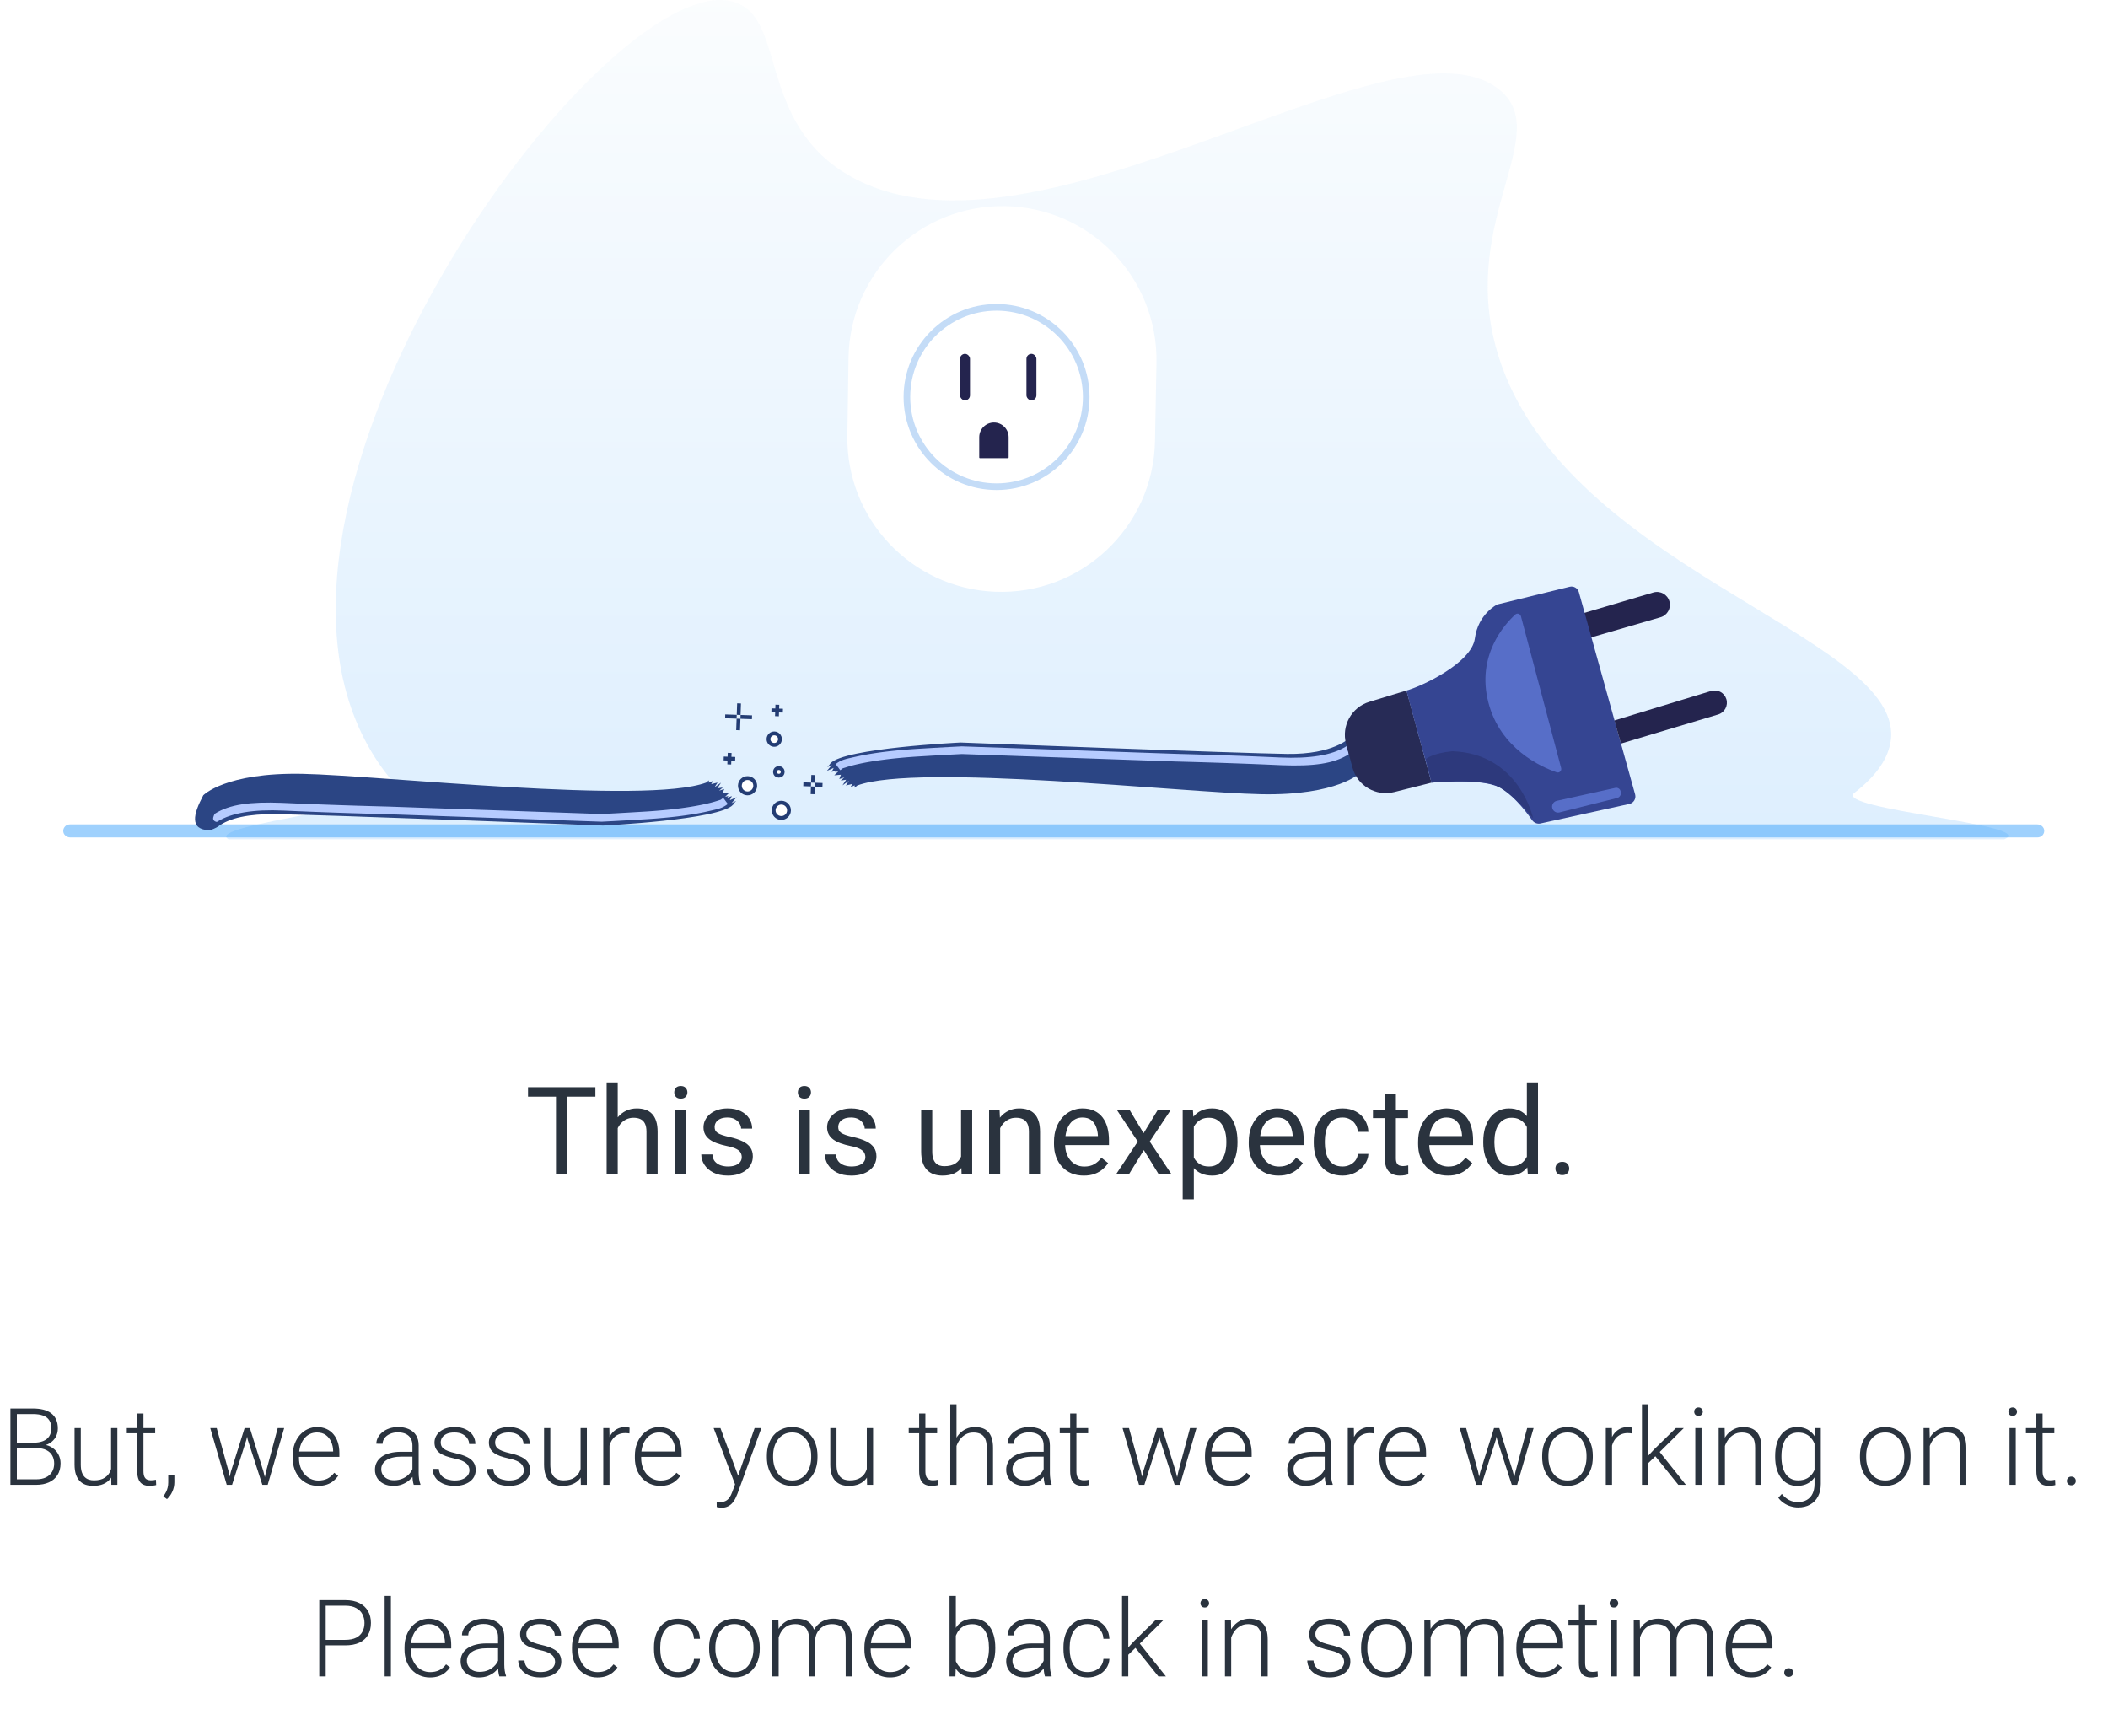 <svg width="550" height="453" viewBox="0 0 550 453" fill="none" xmlns="http://www.w3.org/2000/svg">
    <g id="Group 3" clip-path="url(#clip0_2041_22864)">
    <g id="500">
    <g id="Group 19">
    <g id="Group 27">
    <g id="Group 61 Copy">
    <g id="Group">
    <path id="Path" opacity="0.202" fill-rule="evenodd" clip-rule="evenodd" d="M493.394 192.56C492.997 197.514 489.69 202.355 483.802 206.911C478.377 211.182 532.259 215.226 522.932 218.984H59.616C52.736 215.055 107.716 210.271 102.754 204.291C100.968 202.184 99.314 199.963 97.859 197.685C55.388 131.168 156.339 -6.057 190.276 0.207C205.888 3.055 196.627 32.099 222.295 46.223C270.786 72.875 363.6 1.859 390.988 23.215C405.608 34.662 381.131 56.701 390.26 90.472C405.74 147.878 495.511 165.281 493.394 192.56Z" fill="url(#paint0_linear_2041_22864)"/>
    </g>
    </g>
    </g>
    <path id="Path_2" opacity="0.42" fill-rule="evenodd" clip-rule="evenodd" d="M533.363 216.804C533.363 217.283 533.15 217.709 532.831 218.029C532.511 218.348 532.032 218.508 531.499 218.508H18.364C17.352 218.508 16.5 217.762 16.5 216.804C16.5 216.324 16.713 215.898 17.033 215.579C17.352 215.259 17.831 215.099 18.364 215.099H531.499C532.511 215.099 533.363 215.845 533.363 216.804Z" fill="#1B91FB"/>
    </g>
    <g id="Group 26">
    <g id="Path 24" filter="url(#filter0_d_2041_22864)">
    <path fill-rule="evenodd" clip-rule="evenodd" d="M221.085 112.698C220.759 134.453 237.825 152.507 259.564 153.405V153.405C282.065 154.335 300.928 136.575 301.354 114.058L301.739 93.72C302.159 71.503 284.467 53.164 262.25 52.785V52.785C240.03 52.407 221.722 70.138 221.389 92.359L221.085 112.698Z" fill="white"/>
    </g>
    <ellipse id="Oval" cx="260.015" cy="103.596" rx="23.394" ry="23.399" fill="white" stroke="#C4DCF7" stroke-width="1.733"/>
    <rect id="Rectangle" x="250.484" y="92.33" width="2.599" height="12.133" rx="1.3" fill="#24244E"/>
    <rect id="Rectangle Copy 8" x="267.813" y="92.33" width="2.599" height="12.133" rx="1.3" fill="#24244E"/>
    <path id="Path 26" fill-rule="evenodd" clip-rule="evenodd" d="M255.494 119.377C255.494 119.474 255.572 119.553 255.669 119.553H262.989C263.086 119.553 263.164 119.474 263.164 119.377V114.076C263.164 111.958 261.447 110.24 259.329 110.24V110.24C257.211 110.24 255.494 111.958 255.494 114.076V119.377Z" fill="#24244E"/>
    </g>
    <g id="Group 27_2">
    <g id="Group 25">
    <g id="Group 24">
    <path id="Path 33" fill-rule="evenodd" clip-rule="evenodd" d="M222.971 205.54L222.993 204.924L221.919 205.39L222.371 204.555L220.711 204.96L221.486 203.742L219.81 204.929L220.763 203.456L219.35 203.668L220.297 202.845L218.978 203.273L219.403 202.145L217.672 202.301L218.73 201.253L217.88 201.463L218.175 201.006L216.989 201.432L217.523 200.36L215.736 201.149L217.053 199.598L215.863 200.183C215.863 200.183 216.582 199.386 216.658 199.196C220.106 195.2 250.614 193.745 250.614 193.745C250.614 193.745 323.725 196.563 335.854 196.721C347.983 196.879 352.098 192.541 352.098 192.541C352.098 192.541 352.547 194.199 352.725 194.894C352.935 195.717 353.146 196.481 353.301 197.065C353.38 197.366 353.447 197.555 353.505 197.796C353.879 199.362 354.899 201.632 354.899 201.632C354.899 201.632 349.168 207.625 329.039 207.237C308.911 206.849 239.404 199.126 223.694 204.948" fill="#2B4584"/>
    <path id="Path 32" d="M351.361 194.685C351.361 194.685 351.529 195.329 351.608 195.616C351.72 196.028 351.931 196.791 351.931 196.791C348.018 199.31 342.518 199.973 334.463 199.669L330.318 199.488L326.657 199.339L322.886 199.196L319.006 199.061L315.016 198.932L310.917 198.81L306.707 198.695L260.88 197.095L250.97 196.745L247.145 196.946L243.345 197.161L239.283 197.405L238.232 197.475L237.191 197.552L236.159 197.636L235.14 197.725L234.134 197.821L233.142 197.923L232.166 198.032L231.206 198.146L230.265 198.266L229.343 198.393C229.191 198.415 229.04 198.436 228.889 198.459L227.999 198.594C227.852 198.617 227.707 198.641 227.562 198.664L226.706 198.809C226.565 198.833 226.426 198.858 226.287 198.883L225.468 199.036L224.675 199.195C224.286 199.276 223.907 199.36 223.539 199.445L222.818 199.618C222.7 199.648 222.584 199.677 222.469 199.707L221.794 199.889C221.685 199.92 221.576 199.951 221.47 199.982L220.845 200.173C219.427 200.624 220.176 200.313 219.397 200.852L219.235 200.968L218.036 199.368C219.534 198.245 220.238 198.127 223.557 197.385L224.368 197.21C224.505 197.182 224.643 197.153 224.783 197.125L225.633 196.961C225.777 196.935 225.922 196.908 226.068 196.882L226.956 196.728C227.106 196.703 227.257 196.678 227.409 196.654L228.332 196.511L229.276 196.374L230.242 196.244L231.228 196.121C231.394 196.101 231.56 196.082 231.728 196.062L232.741 195.949L233.771 195.843L234.817 195.743L235.877 195.65L236.952 195.564L238.039 195.484L239.137 195.41L243.43 195.153L248.061 194.895L250.956 194.747L306.768 196.696L310.98 196.811L316.426 196.976L320.383 197.107L322.961 197.198L326.736 197.34L330.403 197.49L333.961 197.646C341.745 198.001 347.449 197.054 351.059 194.86L351.361 194.685Z" fill="#B6CBFF"/>
    </g>
    <path id="Path 32 Copy" fill-rule="evenodd" clip-rule="evenodd" d="M409.499 167.962L433.271 161.057C435.052 160.54 436.079 158.679 435.568 156.896V156.896C435.052 155.099 433.17 154.066 431.377 154.597L407.862 161.552L409.499 167.962Z" fill="#24244E"/>
    <path id="Path 27" fill-rule="evenodd" clip-rule="evenodd" d="M352.874 200.288C354.152 205.032 358.998 207.874 363.762 206.674L373.513 204.218L366.97 180.174L357.268 183.13C352.622 184.545 349.937 189.392 351.201 194.081L352.874 200.288Z" fill="#272B56"/>
    <path id="Path 28" fill-rule="evenodd" clip-rule="evenodd" d="M373.513 204.218C373.513 204.218 387.637 202.718 392.258 206.003C395.597 208.377 398.429 212.109 399.743 213.997C400.228 214.693 401.082 215.052 401.911 214.87L425.121 209.773C426.242 209.526 426.927 208.389 426.619 207.283L411.944 154.508C411.654 153.467 410.591 152.844 409.541 153.101L390.648 157.726C390.648 157.726 385.662 160.147 384.81 166.597C383.958 173.047 370.779 179.158 366.97 180.174C366.94 180.482 373.513 204.218 373.513 204.218Z" fill="#354592"/>
    <path id="Path 29" fill-rule="evenodd" clip-rule="evenodd" d="M395.344 160.357C395.864 159.88 396.659 160.147 396.839 160.83L407.315 200.384C407.508 201.115 406.866 201.761 406.152 201.515C402.092 200.119 391.443 195.376 388.334 183.291C385.204 171.126 392.459 163.013 395.344 160.357Z" fill="#576EC8"/>
    <path id="Path 30" fill-rule="evenodd" clip-rule="evenodd" d="M400.015 213.532C400.015 213.532 396.455 196.63 378.949 196.019C373.814 196.482 372.01 198.046 372.01 198.046L373.513 204.218C373.513 204.218 385.211 203.179 389.783 204.786C394.355 206.393 400.015 213.532 400.015 213.532Z" fill="#2D397C"/>
    <path id="Path 31" fill-rule="evenodd" clip-rule="evenodd" d="M422.868 206.57C423.07 207.297 422.632 208.048 421.9 208.232L406.891 211.984C406.157 212.168 405.398 211.796 405.092 211.105V211.105C404.695 210.207 405.22 209.17 406.178 208.958L421.463 205.579C422.059 205.447 422.655 205.805 422.819 206.394L422.868 206.57Z" fill="#576EC8"/>
    <path id="Path 32 Copy 2" fill-rule="evenodd" clip-rule="evenodd" d="M422.919 194.027L448.286 186.423C449.994 185.911 450.953 184.102 450.419 182.402V182.402C449.894 180.726 448.115 179.788 446.436 180.3L421.224 187.986L422.919 194.027Z" fill="#24244E"/>
    </g>
    <g id="Group 24_2">
    <path id="Path 33_2" fill-rule="evenodd" clip-rule="evenodd" d="M184.962 203.613L184.941 204.229L186.014 203.763L185.562 204.598L187.223 204.192L186.447 205.41L188.124 204.224L187.17 205.697L188.583 205.485L187.637 206.308L188.955 205.88L188.53 207.008L190.261 206.852L189.204 207.899L190.053 207.69L189.759 208.147L190.944 207.721L190.41 208.793L192.197 208.004L190.88 209.555L192.071 208.97C192.071 208.97 191.352 209.767 191.276 209.957C187.827 213.953 157.319 215.408 157.319 215.408C157.319 215.408 84.208 212.59 72.079 212.431C64.92 212.338 59.855 213.42 56.884 215.677C56.499 215.969 55.002 216.647 54.633 216.635C49.447 216.471 50.373 212.532 53.034 207.521C53.034 207.521 58.766 201.527 78.894 201.916C99.022 202.304 168.53 210.026 184.24 204.205" fill="#2B4584"/>
    <path id="Path 32_2" d="M56.572 214.468C56.572 214.468 55.818 214.415 55.63 213.728C55.517 213.316 56.002 212.362 56.002 212.362C59.915 209.843 65.416 209.18 73.471 209.484L77.616 209.665L81.277 209.814L85.047 209.956L88.928 210.092L92.917 210.221L97.017 210.342L101.226 210.457L147.053 212.058L156.964 212.407L160.789 212.207L164.589 211.991L168.651 211.748L169.701 211.678L170.743 211.601L171.774 211.517L172.793 211.428L173.8 211.332L174.792 211.23L175.768 211.121L176.727 211.007L177.669 210.886L178.591 210.76C178.743 210.738 178.894 210.716 179.044 210.694L179.935 210.559C180.081 210.536 180.227 210.512 180.371 210.489L181.228 210.344C181.368 210.32 181.508 210.295 181.647 210.27L182.466 210.117L183.258 209.957C183.648 209.876 184.027 209.793 184.395 209.708L185.116 209.534C185.233 209.505 185.35 209.475 185.465 209.445L186.139 209.263C186.249 209.233 186.357 209.202 186.464 209.17L187.089 208.98C188.507 208.529 187.757 208.84 188.537 208.301L188.698 208.184L189.897 209.785C188.399 210.908 187.695 211.026 184.376 211.768L183.566 211.943C183.429 211.971 183.29 211.999 183.151 212.027L182.3 212.192C182.156 212.218 182.012 212.245 181.866 212.271L180.978 212.425C180.828 212.45 180.677 212.474 180.525 212.499L179.602 212.642L178.657 212.779L177.691 212.909L176.706 213.032C176.54 213.052 176.373 213.071 176.206 213.091L175.193 213.203L174.163 213.31L173.117 213.409L172.056 213.503L170.982 213.589L169.895 213.669L168.796 213.743L164.504 214L159.873 214.258L156.978 214.406L101.165 212.456L96.954 212.341L91.508 212.177L87.55 212.046L84.973 211.955L81.197 211.812L77.531 211.663L73.973 211.507C66.188 211.152 60.485 212.099 56.874 214.293L56.572 214.468Z" fill="#B6CBFF"/>
    </g>
    <g id="Group 21">
    <rect id="Rectangle_2" x="189.875" y="196.441" width="1" height="3" transform="rotate(2 189.875 196.441)" fill="#233C73"/>
    <rect id="Rectangle Copy 9" x="188.841" y="197.406" width="3" height="1" transform="rotate(2 188.841 197.406)" fill="#233C73"/>
    </g>
    <g id="Group 21_2">
    <rect id="Rectangle_3" x="202.322" y="183.867" width="1" height="3" transform="rotate(2 202.322 183.867)" fill="#233C73"/>
    <rect id="Rectangle Copy 9_2" x="201.288" y="184.832" width="3" height="1" transform="rotate(2 201.288 184.832)" fill="#233C73"/>
    </g>
    <g id="Group 22">
    <path id="Line 2" d="M212.17 202.723L212.135 203.722" stroke="#233C73" stroke-linecap="square"/>
    <path id="Line 3" d="M212.065 205.721L212.03 206.72" stroke="#233C73" stroke-linecap="square"/>
    <path id="Line 4" d="M213.099 204.756L214.099 204.791" stroke="#233C73" stroke-linecap="square"/>
    <path id="Line 4 Copy" d="M210.101 204.652L211.101 204.687" stroke="#233C73" stroke-linecap="square"/>
    </g>
    <g id="Group 23">
    <path id="Line 2 Copy" d="M192.81 184.036L192.74 186.034" stroke="#233C73" stroke-linecap="square"/>
    <path id="Line 3 Copy" d="M192.67 188.033L192.6 190.032" stroke="#233C73" stroke-linecap="square"/>
    <path id="Line 4 Copy 2" d="M193.705 187.069L195.704 187.138" stroke="#233C73" stroke-linecap="square"/>
    <path id="Line 4 Copy 3" d="M189.707 186.929L191.706 186.999" stroke="#233C73" stroke-linecap="square"/>
    </g>
    <circle id="Oval_2" cx="203.86" cy="211.438" r="2" transform="rotate(2 203.86 211.438)" fill="white" stroke="#233C73"/>
    <circle id="Oval Copy" cx="195.043" cy="205.022" r="2" transform="rotate(2 195.043 205.022)" fill="white" stroke="#233C73"/>
    <circle id="Oval Copy 2" cx="203.21" cy="201.409" r="1" transform="rotate(2 203.21 201.409)" fill="white" stroke="#233C73"/>
    <circle id="Oval Copy 3" cx="202.008" cy="192.862" r="1.5" transform="rotate(2 202.008 192.862)" fill="white" stroke="#233C73"/>
    </g>
    </g>
    <path id="Title Copy" d="M148.031 283.686V306.436H145.062V283.686H148.031ZM155.344 283.686V286.155H137.766V283.686H155.344ZM161.172 282.436V306.436H158.281V282.436H161.172ZM160.484 297.342L159.281 297.295C159.292 296.139 159.464 295.071 159.797 294.092C160.13 293.102 160.599 292.243 161.203 291.514C161.807 290.785 162.526 290.222 163.359 289.826C164.203 289.42 165.135 289.217 166.156 289.217C166.99 289.217 167.74 289.332 168.406 289.561C169.073 289.78 169.641 290.134 170.109 290.623C170.589 291.113 170.953 291.748 171.203 292.53C171.453 293.3 171.578 294.243 171.578 295.358V306.436H168.672V295.326C168.672 294.441 168.542 293.733 168.281 293.201C168.021 292.66 167.641 292.269 167.141 292.03C166.641 291.78 166.026 291.655 165.297 291.655C164.578 291.655 163.922 291.806 163.328 292.108C162.745 292.41 162.24 292.826 161.812 293.358C161.396 293.889 161.068 294.498 160.828 295.186C160.599 295.863 160.484 296.582 160.484 297.342ZM179.047 289.53V306.436H176.141V289.53H179.047ZM175.922 285.045C175.922 284.576 176.062 284.181 176.344 283.858C176.635 283.535 177.062 283.373 177.625 283.373C178.177 283.373 178.599 283.535 178.891 283.858C179.193 284.181 179.344 284.576 179.344 285.045C179.344 285.493 179.193 285.878 178.891 286.201C178.599 286.514 178.177 286.67 177.625 286.67C177.062 286.67 176.635 286.514 176.344 286.201C176.062 285.878 175.922 285.493 175.922 285.045ZM193.531 301.951C193.531 301.535 193.438 301.149 193.25 300.795C193.073 300.431 192.703 300.102 192.141 299.811C191.589 299.509 190.755 299.248 189.641 299.03C188.703 298.832 187.854 298.597 187.094 298.326C186.344 298.056 185.703 297.727 185.172 297.342C184.651 296.957 184.25 296.503 183.969 295.983C183.688 295.462 183.547 294.852 183.547 294.155C183.547 293.488 183.693 292.858 183.984 292.264C184.286 291.67 184.708 291.144 185.25 290.686C185.802 290.227 186.464 289.868 187.234 289.608C188.005 289.347 188.865 289.217 189.812 289.217C191.167 289.217 192.323 289.457 193.281 289.936C194.24 290.415 194.974 291.056 195.484 291.858C195.995 292.649 196.25 293.53 196.25 294.498H193.359C193.359 294.03 193.219 293.576 192.938 293.139C192.667 292.691 192.266 292.321 191.734 292.03C191.214 291.738 190.573 291.592 189.812 291.592C189.01 291.592 188.359 291.717 187.859 291.967C187.37 292.207 187.01 292.514 186.781 292.889C186.562 293.264 186.453 293.66 186.453 294.076C186.453 294.389 186.505 294.67 186.609 294.92C186.724 295.16 186.922 295.384 187.203 295.592C187.484 295.79 187.88 295.977 188.391 296.155C188.901 296.332 189.552 296.509 190.344 296.686C191.729 296.998 192.87 297.373 193.766 297.811C194.661 298.248 195.328 298.785 195.766 299.42C196.203 300.056 196.422 300.826 196.422 301.733C196.422 302.472 196.266 303.149 195.953 303.764C195.651 304.378 195.208 304.91 194.625 305.358C194.052 305.795 193.365 306.139 192.562 306.389C191.771 306.628 190.88 306.748 189.891 306.748C188.401 306.748 187.141 306.483 186.109 305.951C185.078 305.42 184.297 304.733 183.766 303.889C183.234 303.045 182.969 302.155 182.969 301.217H185.875C185.917 302.009 186.146 302.639 186.562 303.108C186.979 303.566 187.49 303.894 188.094 304.092C188.698 304.28 189.297 304.373 189.891 304.373C190.682 304.373 191.344 304.269 191.875 304.061C192.417 303.852 192.828 303.566 193.109 303.201C193.391 302.837 193.531 302.42 193.531 301.951ZM211.297 289.53V306.436H208.391V289.53H211.297ZM208.172 285.045C208.172 284.576 208.312 284.181 208.594 283.858C208.885 283.535 209.312 283.373 209.875 283.373C210.427 283.373 210.849 283.535 211.141 283.858C211.443 284.181 211.594 284.576 211.594 285.045C211.594 285.493 211.443 285.878 211.141 286.201C210.849 286.514 210.427 286.67 209.875 286.67C209.312 286.67 208.885 286.514 208.594 286.201C208.312 285.878 208.172 285.493 208.172 285.045ZM225.781 301.951C225.781 301.535 225.688 301.149 225.5 300.795C225.323 300.431 224.953 300.102 224.391 299.811C223.839 299.509 223.005 299.248 221.891 299.03C220.953 298.832 220.104 298.597 219.344 298.326C218.594 298.056 217.953 297.727 217.422 297.342C216.901 296.957 216.5 296.503 216.219 295.983C215.938 295.462 215.797 294.852 215.797 294.155C215.797 293.488 215.943 292.858 216.234 292.264C216.536 291.67 216.958 291.144 217.5 290.686C218.052 290.227 218.714 289.868 219.484 289.608C220.255 289.347 221.115 289.217 222.062 289.217C223.417 289.217 224.573 289.457 225.531 289.936C226.49 290.415 227.224 291.056 227.734 291.858C228.245 292.649 228.5 293.53 228.5 294.498H225.609C225.609 294.03 225.469 293.576 225.188 293.139C224.917 292.691 224.516 292.321 223.984 292.03C223.464 291.738 222.823 291.592 222.062 291.592C221.26 291.592 220.609 291.717 220.109 291.967C219.62 292.207 219.26 292.514 219.031 292.889C218.812 293.264 218.703 293.66 218.703 294.076C218.703 294.389 218.755 294.67 218.859 294.92C218.974 295.16 219.172 295.384 219.453 295.592C219.734 295.79 220.13 295.977 220.641 296.155C221.151 296.332 221.802 296.509 222.594 296.686C223.979 296.998 225.12 297.373 226.016 297.811C226.911 298.248 227.578 298.785 228.016 299.42C228.453 300.056 228.672 300.826 228.672 301.733C228.672 302.472 228.516 303.149 228.203 303.764C227.901 304.378 227.458 304.91 226.875 305.358C226.302 305.795 225.615 306.139 224.812 306.389C224.021 306.628 223.13 306.748 222.141 306.748C220.651 306.748 219.391 306.483 218.359 305.951C217.328 305.42 216.547 304.733 216.016 303.889C215.484 303.045 215.219 302.155 215.219 301.217H218.125C218.167 302.009 218.396 302.639 218.812 303.108C219.229 303.566 219.74 303.894 220.344 304.092C220.948 304.28 221.547 304.373 222.141 304.373C222.932 304.373 223.594 304.269 224.125 304.061C224.667 303.852 225.078 303.566 225.359 303.201C225.641 302.837 225.781 302.42 225.781 301.951ZM250.75 302.53V289.53H253.656V306.436H250.891L250.75 302.53ZM251.297 298.967L252.5 298.936C252.5 300.061 252.38 301.102 252.141 302.061C251.911 303.009 251.536 303.832 251.016 304.53C250.495 305.227 249.812 305.774 248.969 306.17C248.125 306.556 247.099 306.748 245.891 306.748C245.068 306.748 244.312 306.628 243.625 306.389C242.948 306.149 242.365 305.78 241.875 305.28C241.385 304.78 241.005 304.128 240.734 303.326C240.474 302.524 240.344 301.561 240.344 300.436V289.53H243.234V300.467C243.234 301.227 243.318 301.858 243.484 302.358C243.661 302.847 243.896 303.238 244.188 303.53C244.49 303.811 244.823 304.009 245.188 304.123C245.562 304.238 245.948 304.295 246.344 304.295C247.573 304.295 248.547 304.061 249.266 303.592C249.984 303.113 250.5 302.472 250.812 301.67C251.135 300.858 251.297 299.957 251.297 298.967ZM260.953 293.139V306.436H258.062V289.53H260.797L260.953 293.139ZM260.266 297.342L259.062 297.295C259.073 296.139 259.245 295.071 259.578 294.092C259.911 293.102 260.38 292.243 260.984 291.514C261.589 290.785 262.307 290.222 263.141 289.826C263.984 289.42 264.917 289.217 265.938 289.217C266.771 289.217 267.521 289.332 268.188 289.561C268.854 289.78 269.422 290.134 269.891 290.623C270.37 291.113 270.734 291.748 270.984 292.53C271.234 293.3 271.359 294.243 271.359 295.358V306.436H268.453V295.326C268.453 294.441 268.323 293.733 268.062 293.201C267.802 292.66 267.422 292.269 266.922 292.03C266.422 291.78 265.807 291.655 265.078 291.655C264.359 291.655 263.703 291.806 263.109 292.108C262.526 292.41 262.021 292.826 261.594 293.358C261.177 293.889 260.849 294.498 260.609 295.186C260.38 295.863 260.266 296.582 260.266 297.342ZM282.766 306.748C281.589 306.748 280.521 306.55 279.562 306.155C278.615 305.748 277.797 305.181 277.109 304.451C276.432 303.722 275.911 302.858 275.547 301.858C275.182 300.858 275 299.764 275 298.576V297.92C275 296.545 275.203 295.321 275.609 294.248C276.016 293.165 276.568 292.248 277.266 291.498C277.964 290.748 278.755 290.181 279.641 289.795C280.526 289.41 281.443 289.217 282.391 289.217C283.599 289.217 284.641 289.425 285.516 289.842C286.401 290.259 287.125 290.842 287.688 291.592C288.25 292.332 288.667 293.207 288.938 294.217C289.208 295.217 289.344 296.311 289.344 297.498V298.795H276.719V296.436H286.453V296.217C286.411 295.467 286.255 294.738 285.984 294.03C285.724 293.321 285.307 292.738 284.734 292.28C284.161 291.821 283.38 291.592 282.391 291.592C281.734 291.592 281.13 291.733 280.578 292.014C280.026 292.285 279.552 292.691 279.156 293.233C278.76 293.774 278.453 294.436 278.234 295.217C278.016 295.998 277.906 296.899 277.906 297.92V298.576C277.906 299.378 278.016 300.134 278.234 300.842C278.464 301.54 278.792 302.155 279.219 302.686C279.656 303.217 280.182 303.634 280.797 303.936C281.422 304.238 282.13 304.389 282.922 304.389C283.943 304.389 284.807 304.181 285.516 303.764C286.224 303.347 286.844 302.79 287.375 302.092L289.125 303.483C288.76 304.035 288.297 304.561 287.734 305.061C287.172 305.561 286.479 305.967 285.656 306.28C284.844 306.592 283.88 306.748 282.766 306.748ZM294.672 289.53L298.375 295.686L302.125 289.53H305.516L299.984 297.873L305.688 306.436H302.344L298.438 300.092L294.531 306.436H291.172L296.859 297.873L291.344 289.53H294.672ZM311.484 292.78V312.936H308.578V289.53H311.234L311.484 292.78ZM322.875 297.842V298.17C322.875 299.399 322.729 300.54 322.438 301.592C322.146 302.634 321.719 303.54 321.156 304.311C320.604 305.082 319.922 305.681 319.109 306.108C318.297 306.535 317.365 306.748 316.312 306.748C315.24 306.748 314.292 306.571 313.469 306.217C312.646 305.863 311.948 305.347 311.375 304.67C310.802 303.993 310.344 303.181 310 302.233C309.667 301.285 309.438 300.217 309.312 299.03V297.28C309.438 296.03 309.672 294.91 310.016 293.92C310.359 292.931 310.812 292.087 311.375 291.389C311.948 290.681 312.641 290.144 313.453 289.78C314.266 289.405 315.203 289.217 316.266 289.217C317.328 289.217 318.271 289.425 319.094 289.842C319.917 290.248 320.609 290.832 321.172 291.592C321.734 292.352 322.156 293.264 322.438 294.326C322.729 295.378 322.875 296.55 322.875 297.842ZM319.969 298.17V297.842C319.969 296.998 319.88 296.207 319.703 295.467C319.526 294.717 319.25 294.061 318.875 293.498C318.51 292.925 318.042 292.477 317.469 292.155C316.896 291.821 316.214 291.655 315.422 291.655C314.693 291.655 314.057 291.78 313.516 292.03C312.984 292.28 312.531 292.618 312.156 293.045C311.781 293.462 311.474 293.941 311.234 294.483C311.005 295.014 310.833 295.566 310.719 296.139V300.186C310.927 300.915 311.219 301.602 311.594 302.248C311.969 302.884 312.469 303.399 313.094 303.795C313.719 304.181 314.505 304.373 315.453 304.373C316.234 304.373 316.906 304.212 317.469 303.889C318.042 303.556 318.51 303.102 318.875 302.53C319.25 301.957 319.526 301.3 319.703 300.561C319.88 299.811 319.969 299.014 319.969 298.17ZM333.578 306.748C332.401 306.748 331.333 306.55 330.375 306.155C329.427 305.748 328.609 305.181 327.922 304.451C327.245 303.722 326.724 302.858 326.359 301.858C325.995 300.858 325.812 299.764 325.812 298.576V297.92C325.812 296.545 326.016 295.321 326.422 294.248C326.828 293.165 327.38 292.248 328.078 291.498C328.776 290.748 329.568 290.181 330.453 289.795C331.339 289.41 332.255 289.217 333.203 289.217C334.411 289.217 335.453 289.425 336.328 289.842C337.214 290.259 337.938 290.842 338.5 291.592C339.062 292.332 339.479 293.207 339.75 294.217C340.021 295.217 340.156 296.311 340.156 297.498V298.795H327.531V296.436H337.266V296.217C337.224 295.467 337.068 294.738 336.797 294.03C336.536 293.321 336.12 292.738 335.547 292.28C334.974 291.821 334.193 291.592 333.203 291.592C332.547 291.592 331.943 291.733 331.391 292.014C330.839 292.285 330.365 292.691 329.969 293.233C329.573 293.774 329.266 294.436 329.047 295.217C328.828 295.998 328.719 296.899 328.719 297.92V298.576C328.719 299.378 328.828 300.134 329.047 300.842C329.276 301.54 329.604 302.155 330.031 302.686C330.469 303.217 330.995 303.634 331.609 303.936C332.234 304.238 332.943 304.389 333.734 304.389C334.755 304.389 335.62 304.181 336.328 303.764C337.036 303.347 337.656 302.79 338.188 302.092L339.938 303.483C339.573 304.035 339.109 304.561 338.547 305.061C337.984 305.561 337.292 305.967 336.469 306.28C335.656 306.592 334.693 306.748 333.578 306.748ZM350.297 304.373C350.984 304.373 351.62 304.233 352.203 303.951C352.786 303.67 353.266 303.285 353.641 302.795C354.016 302.295 354.229 301.727 354.281 301.092H357.031C356.979 302.092 356.641 303.024 356.016 303.889C355.401 304.743 354.594 305.436 353.594 305.967C352.594 306.488 351.495 306.748 350.297 306.748C349.026 306.748 347.917 306.524 346.969 306.076C346.031 305.628 345.25 305.014 344.625 304.233C344.01 303.451 343.547 302.556 343.234 301.545C342.932 300.524 342.781 299.446 342.781 298.311V297.655C342.781 296.519 342.932 295.446 343.234 294.436C343.547 293.415 344.01 292.514 344.625 291.733C345.25 290.951 346.031 290.337 346.969 289.889C347.917 289.441 349.026 289.217 350.297 289.217C351.62 289.217 352.776 289.488 353.766 290.03C354.755 290.561 355.531 291.29 356.094 292.217C356.667 293.134 356.979 294.175 357.031 295.342H354.281C354.229 294.644 354.031 294.014 353.688 293.451C353.354 292.889 352.896 292.441 352.312 292.108C351.74 291.764 351.068 291.592 350.297 291.592C349.411 291.592 348.667 291.769 348.062 292.123C347.469 292.467 346.995 292.936 346.641 293.53C346.297 294.113 346.047 294.764 345.891 295.483C345.745 296.191 345.672 296.915 345.672 297.655V298.311C345.672 299.05 345.745 299.78 345.891 300.498C346.036 301.217 346.281 301.868 346.625 302.451C346.979 303.035 347.453 303.503 348.047 303.858C348.651 304.201 349.401 304.373 350.297 304.373ZM367.359 289.53V291.748H358.219V289.53H367.359ZM361.312 285.42H364.203V302.248C364.203 302.821 364.292 303.253 364.469 303.545C364.646 303.837 364.875 304.03 365.156 304.123C365.438 304.217 365.74 304.264 366.062 304.264C366.302 304.264 366.552 304.243 366.812 304.201C367.083 304.149 367.286 304.108 367.422 304.076L367.438 306.436C367.208 306.509 366.906 306.576 366.531 306.639C366.167 306.712 365.724 306.748 365.203 306.748C364.495 306.748 363.844 306.608 363.25 306.326C362.656 306.045 362.182 305.576 361.828 304.92C361.484 304.253 361.312 303.358 361.312 302.233V285.42ZM377.766 306.748C376.589 306.748 375.521 306.55 374.562 306.155C373.615 305.748 372.797 305.181 372.109 304.451C371.432 303.722 370.911 302.858 370.547 301.858C370.182 300.858 370 299.764 370 298.576V297.92C370 296.545 370.203 295.321 370.609 294.248C371.016 293.165 371.568 292.248 372.266 291.498C372.964 290.748 373.755 290.181 374.641 289.795C375.526 289.41 376.443 289.217 377.391 289.217C378.599 289.217 379.641 289.425 380.516 289.842C381.401 290.259 382.125 290.842 382.688 291.592C383.25 292.332 383.667 293.207 383.938 294.217C384.208 295.217 384.344 296.311 384.344 297.498V298.795H371.719V296.436H381.453V296.217C381.411 295.467 381.255 294.738 380.984 294.03C380.724 293.321 380.307 292.738 379.734 292.28C379.161 291.821 378.38 291.592 377.391 291.592C376.734 291.592 376.13 291.733 375.578 292.014C375.026 292.285 374.552 292.691 374.156 293.233C373.76 293.774 373.453 294.436 373.234 295.217C373.016 295.998 372.906 296.899 372.906 297.92V298.576C372.906 299.378 373.016 300.134 373.234 300.842C373.464 301.54 373.792 302.155 374.219 302.686C374.656 303.217 375.182 303.634 375.797 303.936C376.422 304.238 377.13 304.389 377.922 304.389C378.943 304.389 379.807 304.181 380.516 303.764C381.224 303.347 381.844 302.79 382.375 302.092L384.125 303.483C383.76 304.035 383.297 304.561 382.734 305.061C382.172 305.561 381.479 305.967 380.656 306.28C379.844 306.592 378.88 306.748 377.766 306.748ZM398.375 303.155V282.436H401.281V306.436H398.625L398.375 303.155ZM387 298.17V297.842C387 296.55 387.156 295.378 387.469 294.326C387.792 293.264 388.245 292.352 388.828 291.592C389.422 290.832 390.125 290.248 390.938 289.842C391.76 289.425 392.677 289.217 393.688 289.217C394.75 289.217 395.677 289.405 396.469 289.78C397.271 290.144 397.948 290.681 398.5 291.389C399.062 292.087 399.505 292.931 399.828 293.92C400.151 294.91 400.375 296.03 400.5 297.28V298.717C400.385 299.957 400.161 301.071 399.828 302.061C399.505 303.05 399.062 303.894 398.5 304.592C397.948 305.29 397.271 305.826 396.469 306.201C395.667 306.566 394.729 306.748 393.656 306.748C392.667 306.748 391.76 306.535 390.938 306.108C390.125 305.681 389.422 305.082 388.828 304.311C388.245 303.54 387.792 302.634 387.469 301.592C387.156 300.54 387 299.399 387 298.17ZM389.906 297.842V298.17C389.906 299.014 389.99 299.806 390.156 300.545C390.333 301.285 390.604 301.936 390.969 302.498C391.333 303.061 391.797 303.503 392.359 303.826C392.922 304.139 393.594 304.295 394.375 304.295C395.333 304.295 396.12 304.092 396.734 303.686C397.359 303.28 397.859 302.743 398.234 302.076C398.609 301.41 398.901 300.686 399.109 299.905V296.139C398.984 295.566 398.802 295.014 398.562 294.483C398.333 293.941 398.031 293.462 397.656 293.045C397.292 292.618 396.839 292.28 396.297 292.03C395.766 291.78 395.135 291.655 394.406 291.655C393.615 291.655 392.932 291.821 392.359 292.155C391.797 292.477 391.333 292.925 390.969 293.498C390.604 294.061 390.333 294.717 390.156 295.467C389.99 296.207 389.906 296.998 389.906 297.842ZM405.828 304.905C405.828 304.415 405.979 304.003 406.281 303.67C406.594 303.326 407.042 303.155 407.625 303.155C408.208 303.155 408.651 303.326 408.953 303.67C409.266 304.003 409.422 304.415 409.422 304.905C409.422 305.384 409.266 305.79 408.953 306.123C408.651 306.457 408.208 306.623 407.625 306.623C407.042 306.623 406.594 306.457 406.281 306.123C405.979 305.79 405.828 305.384 405.828 304.905Z" fill="#2A333E"/>
    <path id="Title Copy 2" d="M9.568 377.865H3.963L3.936 376.444H8.762C9.746 376.444 10.585 376.302 11.277 376.02C11.97 375.737 12.494 375.318 12.85 374.762C13.214 374.197 13.396 373.504 13.396 372.684C13.396 371.845 13.219 371.153 12.863 370.606C12.508 370.05 11.975 369.64 11.264 369.375C10.553 369.111 9.66 368.979 8.584 368.979H4.4V387.436H2.719V367.53H8.584C9.596 367.53 10.503 367.63 11.305 367.83C12.107 368.031 12.79 368.345 13.355 368.774C13.921 369.202 14.349 369.744 14.641 370.401C14.941 371.048 15.092 371.823 15.092 372.725C15.092 373.545 14.909 374.288 14.545 374.953C14.18 375.61 13.665 376.147 13 376.567C12.344 376.977 11.555 377.232 10.635 377.332L9.568 377.865ZM9.445 387.436H3.43L4.291 386H9.445C10.43 386 11.268 385.836 11.961 385.508C12.663 385.171 13.2 384.692 13.574 384.073C13.948 383.453 14.135 382.714 14.135 381.858C14.135 381.101 13.971 380.422 13.643 379.821C13.315 379.219 12.813 378.745 12.139 378.399C11.464 378.043 10.607 377.865 9.568 377.865H6.082L6.109 376.444H11.045L11.346 376.949C12.239 377.041 13.018 377.319 13.684 377.783C14.358 378.239 14.878 378.818 15.242 379.52C15.616 380.222 15.803 380.992 15.803 381.83C15.803 383.033 15.534 384.054 14.996 384.893C14.467 385.722 13.725 386.356 12.768 386.793C11.82 387.222 10.712 387.436 9.445 387.436ZM28.982 384.018V372.643H30.623V387.436H29.051L28.982 384.018ZM29.283 381.283L30.131 381.256C30.131 382.186 30.021 383.043 29.803 383.826C29.584 384.61 29.242 385.294 28.777 385.877C28.312 386.461 27.711 386.912 26.973 387.231C26.234 387.55 25.346 387.709 24.307 387.709C23.587 387.709 22.926 387.609 22.324 387.408C21.732 387.199 21.221 386.871 20.793 386.424C20.365 385.977 20.032 385.399 19.795 384.688C19.567 383.977 19.453 383.115 19.453 382.104V372.643H21.08V382.131C21.08 382.924 21.167 383.585 21.34 384.114C21.522 384.642 21.768 385.066 22.078 385.385C22.397 385.704 22.762 385.932 23.172 386.069C23.582 386.205 24.024 386.274 24.498 386.274C25.701 386.274 26.649 386.041 27.342 385.576C28.044 385.112 28.54 384.501 28.832 383.744C29.133 382.979 29.283 382.158 29.283 381.283ZM40.494 372.643V373.983H33.084V372.643H40.494ZM35.805 368.842H37.432V383.84C37.432 384.524 37.523 385.039 37.705 385.385C37.887 385.731 38.124 385.964 38.416 386.082C38.708 386.201 39.022 386.26 39.359 386.26C39.605 386.26 39.842 386.246 40.07 386.219C40.298 386.183 40.503 386.146 40.685 386.11L40.754 387.49C40.553 387.554 40.294 387.604 39.975 387.641C39.656 387.686 39.337 387.709 39.018 387.709C38.389 387.709 37.833 387.595 37.35 387.367C36.867 387.13 36.488 386.729 36.215 386.164C35.941 385.59 35.805 384.811 35.805 383.826V368.842ZM45.498 384.852V386.766C45.498 387.604 45.325 388.411 44.978 389.186C44.632 389.97 44.163 390.63 43.57 391.168L42.613 390.457C42.896 390.074 43.133 389.692 43.324 389.309C43.516 388.935 43.657 388.543 43.748 388.133C43.848 387.723 43.898 387.281 43.898 386.807V384.852H45.498ZM60.25 383.977L63.818 372.643H64.967L64.283 375.692L60.551 387.436H59.402L60.25 383.977ZM56.545 372.643L59.676 384.045L60.346 387.436H59.156L54.863 372.643H56.545ZM69.41 384.004L72.459 372.643H74.141L69.848 387.436H68.672L69.41 384.004ZM65.199 372.643L68.713 383.881L69.602 387.436H68.453L64.639 375.678L63.996 372.643H65.199ZM83 387.709C82.034 387.709 81.145 387.531 80.334 387.176C79.532 386.821 78.83 386.319 78.228 385.672C77.636 385.025 77.176 384.259 76.848 383.375C76.529 382.482 76.369 381.507 76.369 380.449V379.862C76.369 378.722 76.538 377.692 76.875 376.772C77.212 375.851 77.677 375.063 78.269 374.406C78.862 373.75 79.537 373.249 80.293 372.903C81.059 372.547 81.861 372.369 82.699 372.369C83.638 372.369 84.472 372.538 85.201 372.875C85.93 373.203 86.541 373.673 87.033 374.283C87.534 374.885 87.913 375.601 88.168 376.43C88.423 377.25 88.551 378.157 88.551 379.151V380.149H77.353V378.754H86.924V378.563C86.906 377.733 86.737 376.959 86.418 376.239C86.108 375.509 85.643 374.917 85.023 374.461C84.404 374.005 83.629 373.778 82.699 373.778C82.007 373.778 81.368 373.923 80.785 374.215C80.211 374.507 79.714 374.926 79.295 375.473C78.885 376.011 78.566 376.653 78.338 377.401C78.119 378.139 78.01 378.959 78.01 379.862V380.449C78.01 381.27 78.128 382.035 78.365 382.746C78.611 383.448 78.958 384.068 79.404 384.606C79.86 385.143 80.398 385.563 81.018 385.864C81.637 386.164 82.321 386.315 83.068 386.315C83.943 386.315 84.718 386.155 85.393 385.836C86.067 385.508 86.673 384.993 87.211 384.291L88.236 385.084C87.917 385.558 87.516 385.996 87.033 386.397C86.559 386.798 85.99 387.117 85.324 387.354C84.659 387.591 83.884 387.709 83 387.709ZM107.609 384.783V377.155C107.609 376.453 107.464 375.847 107.172 375.336C106.88 374.826 106.452 374.434 105.887 374.16C105.322 373.887 104.624 373.75 103.795 373.75C103.029 373.75 102.346 373.887 101.744 374.16C101.152 374.425 100.682 374.785 100.336 375.24C99.999 375.687 99.83 376.184 99.83 376.731L98.189 376.717C98.189 376.161 98.326 375.623 98.6 375.104C98.873 374.584 99.26 374.119 99.762 373.709C100.263 373.299 100.86 372.976 101.553 372.739C102.255 372.492 103.025 372.369 103.863 372.369C104.921 372.369 105.85 372.547 106.652 372.903C107.464 373.258 108.097 373.791 108.553 374.502C109.008 375.213 109.236 376.106 109.236 377.182V384.332C109.236 384.843 109.273 385.371 109.346 385.918C109.428 386.465 109.542 386.916 109.688 387.272V387.436H107.951C107.842 387.108 107.755 386.698 107.691 386.205C107.637 385.704 107.609 385.23 107.609 384.783ZM107.992 378.823L108.02 380.08H104.807C103.968 380.08 103.216 380.158 102.551 380.313C101.895 380.459 101.339 380.677 100.883 380.969C100.427 381.252 100.076 381.593 99.83 381.994C99.593 382.395 99.475 382.851 99.475 383.362C99.475 383.89 99.607 384.373 99.871 384.811C100.145 385.248 100.527 385.599 101.02 385.864C101.521 386.119 102.113 386.246 102.797 386.246C103.708 386.246 104.51 386.078 105.203 385.74C105.905 385.403 106.484 384.961 106.939 384.414C107.395 383.867 107.701 383.27 107.855 382.623L108.566 383.567C108.448 384.022 108.229 384.492 107.91 384.975C107.6 385.449 107.195 385.895 106.693 386.315C106.192 386.725 105.6 387.062 104.916 387.326C104.242 387.582 103.476 387.709 102.619 387.709C101.653 387.709 100.81 387.527 100.09 387.162C99.379 386.798 98.823 386.301 98.422 385.672C98.03 385.034 97.834 384.314 97.834 383.512C97.834 382.783 97.989 382.131 98.299 381.557C98.609 380.974 99.055 380.481 99.639 380.08C100.231 379.67 100.942 379.36 101.771 379.151C102.61 378.932 103.549 378.823 104.588 378.823H107.992ZM122.484 383.662C122.484 383.261 122.384 382.865 122.184 382.473C121.983 382.081 121.596 381.721 121.021 381.393C120.456 381.065 119.622 380.787 118.52 380.559C117.699 380.377 116.965 380.171 116.318 379.944C115.68 379.716 115.143 379.442 114.705 379.123C114.268 378.804 113.935 378.421 113.707 377.975C113.479 377.528 113.365 377 113.365 376.389C113.365 375.842 113.484 375.327 113.721 374.844C113.967 374.352 114.313 373.923 114.76 373.559C115.215 373.185 115.762 372.893 116.4 372.684C117.048 372.474 117.772 372.369 118.574 372.369C119.714 372.369 120.689 372.565 121.5 372.957C122.32 373.34 122.945 373.864 123.373 374.53C123.811 375.195 124.029 375.947 124.029 376.785H122.402C122.402 376.275 122.252 375.792 121.951 375.336C121.66 374.88 121.227 374.507 120.652 374.215C120.087 373.923 119.395 373.778 118.574 373.778C117.727 373.778 117.038 373.905 116.51 374.16C115.981 374.416 115.594 374.739 115.348 375.131C115.111 375.523 114.992 375.929 114.992 376.348C114.992 376.676 115.042 376.977 115.143 377.25C115.252 377.515 115.443 377.761 115.717 377.989C115.999 378.216 116.4 378.431 116.92 378.631C117.439 378.832 118.114 379.028 118.943 379.219C120.137 379.483 121.113 379.807 121.869 380.19C122.635 380.563 123.2 381.028 123.564 381.584C123.929 382.131 124.111 382.796 124.111 383.58C124.111 384.191 123.984 384.752 123.729 385.262C123.473 385.763 123.104 386.196 122.621 386.561C122.147 386.925 121.573 387.208 120.898 387.408C120.233 387.609 119.486 387.709 118.656 387.709C117.408 387.709 116.35 387.504 115.484 387.094C114.628 386.675 113.976 386.128 113.529 385.453C113.092 384.77 112.873 384.045 112.873 383.28H114.5C114.555 384.045 114.796 384.651 115.225 385.098C115.653 385.535 116.177 385.845 116.797 386.028C117.426 386.21 118.046 386.301 118.656 386.301C119.495 386.301 120.197 386.178 120.762 385.932C121.327 385.686 121.755 385.362 122.047 384.961C122.339 384.56 122.484 384.127 122.484 383.662ZM136.676 383.662C136.676 383.261 136.576 382.865 136.375 382.473C136.174 382.081 135.787 381.721 135.213 381.393C134.648 381.065 133.814 380.787 132.711 380.559C131.891 380.377 131.157 380.171 130.51 379.944C129.872 379.716 129.334 379.442 128.896 379.123C128.459 378.804 128.126 378.421 127.898 377.975C127.671 377.528 127.557 377 127.557 376.389C127.557 375.842 127.675 375.327 127.912 374.844C128.158 374.352 128.505 373.923 128.951 373.559C129.407 373.185 129.954 372.893 130.592 372.684C131.239 372.474 131.964 372.369 132.766 372.369C133.905 372.369 134.88 372.565 135.691 372.957C136.512 373.34 137.136 373.864 137.564 374.53C138.002 375.195 138.221 375.947 138.221 376.785H136.594C136.594 376.275 136.443 375.792 136.143 375.336C135.851 374.88 135.418 374.507 134.844 374.215C134.279 373.923 133.586 373.778 132.766 373.778C131.918 373.778 131.23 373.905 130.701 374.16C130.173 374.416 129.785 374.739 129.539 375.131C129.302 375.523 129.184 375.929 129.184 376.348C129.184 376.676 129.234 376.977 129.334 377.25C129.443 377.515 129.635 377.761 129.908 377.989C130.191 378.216 130.592 378.431 131.111 378.631C131.631 378.832 132.305 379.028 133.135 379.219C134.329 379.483 135.304 379.807 136.061 380.19C136.826 380.563 137.391 381.028 137.756 381.584C138.12 382.131 138.303 382.796 138.303 383.58C138.303 384.191 138.175 384.752 137.92 385.262C137.665 385.763 137.296 386.196 136.812 386.561C136.339 386.925 135.764 387.208 135.09 387.408C134.424 387.609 133.677 387.709 132.848 387.709C131.599 387.709 130.542 387.504 129.676 387.094C128.819 386.675 128.167 386.128 127.721 385.453C127.283 384.77 127.064 384.045 127.064 383.28H128.691C128.746 384.045 128.988 384.651 129.416 385.098C129.844 385.535 130.368 385.845 130.988 386.028C131.617 386.21 132.237 386.301 132.848 386.301C133.686 386.301 134.388 386.178 134.953 385.932C135.518 385.686 135.947 385.362 136.238 384.961C136.53 384.56 136.676 384.127 136.676 383.662ZM151.482 384.018V372.643H153.123V387.436H151.551L151.482 384.018ZM151.783 381.283L152.631 381.256C152.631 382.186 152.521 383.043 152.303 383.826C152.084 384.61 151.742 385.294 151.277 385.877C150.812 386.461 150.211 386.912 149.473 387.231C148.734 387.55 147.846 387.709 146.807 387.709C146.087 387.709 145.426 387.609 144.824 387.408C144.232 387.199 143.721 386.871 143.293 386.424C142.865 385.977 142.532 385.399 142.295 384.688C142.067 383.977 141.953 383.115 141.953 382.104V372.643H143.58V382.131C143.58 382.924 143.667 383.585 143.84 384.114C144.022 384.642 144.268 385.066 144.578 385.385C144.897 385.704 145.262 385.932 145.672 386.069C146.082 386.205 146.524 386.274 146.998 386.274C148.201 386.274 149.149 386.041 149.842 385.576C150.544 385.112 151.04 384.501 151.332 383.744C151.633 382.979 151.783 382.158 151.783 381.283ZM159.029 375.09V387.436H157.402V372.643H158.988L159.029 375.09ZM164.266 372.533L164.225 374.037C164.042 374.01 163.865 373.987 163.691 373.969C163.518 373.951 163.331 373.942 163.131 373.942C162.42 373.942 161.796 374.074 161.258 374.338C160.729 374.593 160.283 374.953 159.918 375.418C159.553 375.874 159.275 376.412 159.084 377.031C158.893 377.642 158.783 378.298 158.756 379L158.154 379.233C158.154 378.267 158.255 377.369 158.455 376.539C158.656 375.71 158.961 374.985 159.371 374.365C159.79 373.737 160.314 373.249 160.943 372.903C161.581 372.547 162.329 372.369 163.186 372.369C163.395 372.369 163.6 372.388 163.801 372.424C164.01 372.451 164.165 372.488 164.266 372.533ZM172.277 387.709C171.311 387.709 170.423 387.531 169.611 387.176C168.809 386.821 168.107 386.319 167.506 385.672C166.913 385.025 166.453 384.259 166.125 383.375C165.806 382.482 165.646 381.507 165.646 380.449V379.862C165.646 378.722 165.815 377.692 166.152 376.772C166.49 375.851 166.954 375.063 167.547 374.406C168.139 373.75 168.814 373.249 169.57 372.903C170.336 372.547 171.138 372.369 171.977 372.369C172.915 372.369 173.749 372.538 174.479 372.875C175.208 373.203 175.818 373.673 176.311 374.283C176.812 374.885 177.19 375.601 177.445 376.43C177.701 377.25 177.828 378.157 177.828 379.151V380.149H166.631V378.754H176.201V378.563C176.183 377.733 176.014 376.959 175.695 376.239C175.385 375.509 174.921 374.917 174.301 374.461C173.681 374.005 172.906 373.778 171.977 373.778C171.284 373.778 170.646 373.923 170.062 374.215C169.488 374.507 168.992 374.926 168.572 375.473C168.162 376.011 167.843 376.653 167.615 377.401C167.396 378.139 167.287 378.959 167.287 379.862V380.449C167.287 381.27 167.406 382.035 167.643 382.746C167.889 383.448 168.235 384.068 168.682 384.606C169.137 385.143 169.675 385.563 170.295 385.864C170.915 386.164 171.598 386.315 172.346 386.315C173.221 386.315 173.995 386.155 174.67 385.836C175.344 385.508 175.951 384.993 176.488 384.291L177.514 385.084C177.195 385.558 176.794 385.996 176.311 386.397C175.837 386.798 175.267 387.117 174.602 387.354C173.936 387.591 173.161 387.709 172.277 387.709ZM192.279 385.959L196.887 372.643H198.65L192.389 389.815C192.261 390.152 192.097 390.526 191.896 390.936C191.705 391.346 191.45 391.738 191.131 392.112C190.821 392.494 190.429 392.804 189.955 393.041C189.49 393.287 188.921 393.41 188.246 393.41C188.073 393.41 187.85 393.388 187.576 393.342C187.312 393.306 187.12 393.269 187.002 393.233L186.988 391.852C187.089 391.879 187.234 391.902 187.426 391.92C187.617 391.938 187.749 391.948 187.822 391.948C188.415 391.948 188.911 391.847 189.312 391.647C189.723 391.446 190.064 391.145 190.338 390.744C190.611 390.352 190.853 389.86 191.062 389.268L192.279 385.959ZM187.973 372.643L192.689 385.344L193.127 387.053L191.938 387.723L186.195 372.643H187.973ZM200.086 380.272V379.821C200.086 378.745 200.241 377.752 200.551 376.84C200.861 375.929 201.303 375.14 201.877 374.475C202.46 373.809 203.158 373.295 203.969 372.93C204.78 372.556 205.682 372.369 206.676 372.369C207.678 372.369 208.585 372.556 209.396 372.93C210.208 373.295 210.905 373.809 211.488 374.475C212.072 375.14 212.518 375.929 212.828 376.84C213.138 377.752 213.293 378.745 213.293 379.821V380.272C213.293 381.347 213.138 382.341 212.828 383.252C212.518 384.155 212.072 384.938 211.488 385.604C210.914 386.269 210.221 386.789 209.41 387.162C208.599 387.527 207.697 387.709 206.703 387.709C205.701 387.709 204.794 387.527 203.982 387.162C203.171 386.789 202.474 386.269 201.891 385.604C201.307 384.938 200.861 384.155 200.551 383.252C200.241 382.341 200.086 381.347 200.086 380.272ZM201.713 379.821V380.272C201.713 381.083 201.822 381.853 202.041 382.582C202.26 383.302 202.579 383.945 202.998 384.51C203.417 385.066 203.937 385.503 204.557 385.823C205.176 386.142 205.892 386.301 206.703 386.301C207.505 386.301 208.212 386.142 208.822 385.823C209.442 385.503 209.962 385.066 210.381 384.51C210.8 383.945 211.115 383.302 211.324 382.582C211.543 381.853 211.652 381.083 211.652 380.272V379.821C211.652 379.018 211.543 378.257 211.324 377.537C211.115 376.817 210.796 376.175 210.367 375.61C209.948 375.045 209.428 374.598 208.809 374.27C208.189 373.942 207.478 373.778 206.676 373.778C205.874 373.778 205.163 373.942 204.543 374.27C203.932 374.598 203.413 375.045 202.984 375.61C202.565 376.175 202.246 376.817 202.027 377.537C201.818 378.257 201.713 379.018 201.713 379.821ZM226.158 384.018V372.643H227.799V387.436H226.227L226.158 384.018ZM226.459 381.283L227.307 381.256C227.307 382.186 227.197 383.043 226.979 383.826C226.76 384.61 226.418 385.294 225.953 385.877C225.488 386.461 224.887 386.912 224.148 387.231C223.41 387.55 222.521 387.709 221.482 387.709C220.762 387.709 220.102 387.609 219.5 387.408C218.908 387.199 218.397 386.871 217.969 386.424C217.54 385.977 217.208 385.399 216.971 384.688C216.743 383.977 216.629 383.115 216.629 382.104V372.643H218.256V382.131C218.256 382.924 218.342 383.585 218.516 384.114C218.698 384.642 218.944 385.066 219.254 385.385C219.573 385.704 219.938 385.932 220.348 386.069C220.758 386.205 221.2 386.274 221.674 386.274C222.877 386.274 223.825 386.041 224.518 385.576C225.219 385.112 225.716 384.501 226.008 383.744C226.309 382.979 226.459 382.158 226.459 381.283ZM244.506 372.643V373.983H237.096V372.643H244.506ZM239.816 368.842H241.443V383.84C241.443 384.524 241.535 385.039 241.717 385.385C241.899 385.731 242.136 385.964 242.428 386.082C242.719 386.201 243.034 386.26 243.371 386.26C243.617 386.26 243.854 386.246 244.082 386.219C244.31 386.183 244.515 386.146 244.697 386.11L244.766 387.49C244.565 387.554 244.305 387.604 243.986 387.641C243.667 387.686 243.348 387.709 243.029 387.709C242.4 387.709 241.844 387.595 241.361 387.367C240.878 387.13 240.5 386.729 240.227 386.164C239.953 385.59 239.816 384.811 239.816 383.826V368.842ZM249.564 366.436V387.436H247.938V366.436H249.564ZM249.195 379.123L248.471 378.713C248.525 377.838 248.703 377.018 249.004 376.252C249.305 375.487 249.71 374.812 250.221 374.229C250.74 373.645 251.346 373.19 252.039 372.862C252.741 372.533 253.516 372.369 254.363 372.369C255.102 372.369 255.762 372.47 256.346 372.67C256.929 372.871 257.426 373.19 257.836 373.627C258.246 374.065 258.556 374.625 258.766 375.309C258.984 375.992 259.094 376.826 259.094 377.811V387.436H257.453V377.797C257.453 376.776 257.312 375.979 257.029 375.405C256.747 374.821 256.346 374.406 255.826 374.16C255.307 373.914 254.691 373.791 253.98 373.791C253.197 373.791 252.508 373.964 251.916 374.311C251.333 374.648 250.84 375.09 250.439 375.637C250.048 376.175 249.747 376.753 249.537 377.373C249.327 377.984 249.214 378.567 249.195 379.123ZM272.301 384.783V377.155C272.301 376.453 272.155 375.847 271.863 375.336C271.572 374.826 271.143 374.434 270.578 374.16C270.013 373.887 269.316 373.75 268.486 373.75C267.721 373.75 267.037 373.887 266.436 374.16C265.843 374.425 265.374 374.785 265.027 375.24C264.69 375.687 264.521 376.184 264.521 376.731L262.881 376.717C262.881 376.161 263.018 375.623 263.291 375.104C263.564 374.584 263.952 374.119 264.453 373.709C264.954 373.299 265.551 372.976 266.244 372.739C266.946 372.492 267.716 372.369 268.555 372.369C269.612 372.369 270.542 372.547 271.344 372.903C272.155 373.258 272.788 373.791 273.244 374.502C273.7 375.213 273.928 376.106 273.928 377.182V384.332C273.928 384.843 273.964 385.371 274.037 385.918C274.119 386.465 274.233 386.916 274.379 387.272V387.436H272.643C272.533 387.108 272.447 386.698 272.383 386.205C272.328 385.704 272.301 385.23 272.301 384.783ZM272.684 378.823L272.711 380.08H269.498C268.66 380.08 267.908 380.158 267.242 380.313C266.586 380.459 266.03 380.677 265.574 380.969C265.118 381.252 264.768 381.593 264.521 381.994C264.285 382.395 264.166 382.851 264.166 383.362C264.166 383.89 264.298 384.373 264.562 384.811C264.836 385.248 265.219 385.599 265.711 385.864C266.212 386.119 266.805 386.246 267.488 386.246C268.4 386.246 269.202 386.078 269.895 385.74C270.596 385.403 271.175 384.961 271.631 384.414C272.087 383.867 272.392 383.27 272.547 382.623L273.258 383.567C273.139 384.022 272.921 384.492 272.602 384.975C272.292 385.449 271.886 385.895 271.385 386.315C270.883 386.725 270.291 387.062 269.607 387.326C268.933 387.582 268.167 387.709 267.311 387.709C266.344 387.709 265.501 387.527 264.781 387.162C264.07 386.798 263.514 386.301 263.113 385.672C262.721 385.034 262.525 384.314 262.525 383.512C262.525 382.783 262.68 382.131 262.99 381.557C263.3 380.974 263.747 380.481 264.33 380.08C264.923 379.67 265.633 379.36 266.463 379.151C267.301 378.932 268.24 378.823 269.279 378.823H272.684ZM283.908 372.643V373.983H276.498V372.643H283.908ZM279.219 368.842H280.846V383.84C280.846 384.524 280.937 385.039 281.119 385.385C281.301 385.731 281.538 385.964 281.83 386.082C282.122 386.201 282.436 386.26 282.773 386.26C283.02 386.26 283.257 386.246 283.484 386.219C283.712 386.183 283.917 386.146 284.1 386.11L284.168 387.49C283.967 387.554 283.708 387.604 283.389 387.641C283.07 387.686 282.751 387.709 282.432 387.709C281.803 387.709 281.247 387.595 280.764 387.367C280.281 387.13 279.902 386.729 279.629 386.164C279.355 385.59 279.219 384.811 279.219 383.826V368.842ZM298.277 383.977L301.846 372.643H302.994L302.311 375.692L298.578 387.436H297.43L298.277 383.977ZM294.572 372.643L297.703 384.045L298.373 387.436H297.184L292.891 372.643H294.572ZM307.438 384.004L310.486 372.643H312.168L307.875 387.436H306.699L307.438 384.004ZM303.227 372.643L306.74 383.881L307.629 387.436H306.48L302.666 375.678L302.023 372.643H303.227ZM321.027 387.709C320.061 387.709 319.173 387.531 318.361 387.176C317.559 386.821 316.857 386.319 316.256 385.672C315.663 385.025 315.203 384.259 314.875 383.375C314.556 382.482 314.396 381.507 314.396 380.449V379.862C314.396 378.722 314.565 377.692 314.902 376.772C315.24 375.851 315.704 375.063 316.297 374.406C316.889 373.75 317.564 373.249 318.32 372.903C319.086 372.547 319.888 372.369 320.727 372.369C321.665 372.369 322.499 372.538 323.229 372.875C323.958 373.203 324.568 373.673 325.061 374.283C325.562 374.885 325.94 375.601 326.195 376.43C326.451 377.25 326.578 378.157 326.578 379.151V380.149H315.381V378.754H324.951V378.563C324.933 377.733 324.764 376.959 324.445 376.239C324.135 375.509 323.671 374.917 323.051 374.461C322.431 374.005 321.656 373.778 320.727 373.778C320.034 373.778 319.396 373.923 318.812 374.215C318.238 374.507 317.742 374.926 317.322 375.473C316.912 376.011 316.593 376.653 316.365 377.401C316.146 378.139 316.037 378.959 316.037 379.862V380.449C316.037 381.27 316.156 382.035 316.393 382.746C316.639 383.448 316.985 384.068 317.432 384.606C317.887 385.143 318.425 385.563 319.045 385.864C319.665 386.164 320.348 386.315 321.096 386.315C321.971 386.315 322.745 386.155 323.42 385.836C324.094 385.508 324.701 384.993 325.238 384.291L326.264 385.084C325.945 385.558 325.544 385.996 325.061 386.397C324.587 386.798 324.017 387.117 323.352 387.354C322.686 387.591 321.911 387.709 321.027 387.709ZM345.637 384.783V377.155C345.637 376.453 345.491 375.847 345.199 375.336C344.908 374.826 344.479 374.434 343.914 374.16C343.349 373.887 342.652 373.75 341.822 373.75C341.057 373.75 340.373 373.887 339.771 374.16C339.179 374.425 338.71 374.785 338.363 375.24C338.026 375.687 337.857 376.184 337.857 376.731L336.217 376.717C336.217 376.161 336.354 375.623 336.627 375.104C336.9 374.584 337.288 374.119 337.789 373.709C338.29 373.299 338.887 372.976 339.58 372.739C340.282 372.492 341.052 372.369 341.891 372.369C342.948 372.369 343.878 372.547 344.68 372.903C345.491 373.258 346.124 373.791 346.58 374.502C347.036 375.213 347.264 376.106 347.264 377.182V384.332C347.264 384.843 347.3 385.371 347.373 385.918C347.455 386.465 347.569 386.916 347.715 387.272V387.436H345.979C345.869 387.108 345.783 386.698 345.719 386.205C345.664 385.704 345.637 385.23 345.637 384.783ZM346.02 378.823L346.047 380.08H342.834C341.995 380.08 341.243 380.158 340.578 380.313C339.922 380.459 339.366 380.677 338.91 380.969C338.454 381.252 338.104 381.593 337.857 381.994C337.62 382.395 337.502 382.851 337.502 383.362C337.502 383.89 337.634 384.373 337.898 384.811C338.172 385.248 338.555 385.599 339.047 385.864C339.548 386.119 340.141 386.246 340.824 386.246C341.736 386.246 342.538 386.078 343.23 385.74C343.932 385.403 344.511 384.961 344.967 384.414C345.423 383.867 345.728 383.27 345.883 382.623L346.594 383.567C346.475 384.022 346.257 384.492 345.938 384.975C345.628 385.449 345.222 385.895 344.721 386.315C344.219 386.725 343.627 387.062 342.943 387.326C342.269 387.582 341.503 387.709 340.646 387.709C339.68 387.709 338.837 387.527 338.117 387.162C337.406 386.798 336.85 386.301 336.449 385.672C336.057 385.034 335.861 384.314 335.861 383.512C335.861 382.783 336.016 382.131 336.326 381.557C336.636 380.974 337.083 380.481 337.666 380.08C338.258 379.67 338.969 379.36 339.799 379.151C340.637 378.932 341.576 378.823 342.615 378.823H346.02ZM353.279 375.09V387.436H351.652V372.643H353.238L353.279 375.09ZM358.516 372.533L358.475 374.037C358.292 374.01 358.115 373.987 357.941 373.969C357.768 373.951 357.581 373.942 357.381 373.942C356.67 373.942 356.046 374.074 355.508 374.338C354.979 374.593 354.533 374.953 354.168 375.418C353.803 375.874 353.525 376.412 353.334 377.031C353.143 377.642 353.033 378.298 353.006 379L352.404 379.233C352.404 378.267 352.505 377.369 352.705 376.539C352.906 375.71 353.211 374.985 353.621 374.365C354.04 373.737 354.564 373.249 355.193 372.903C355.831 372.547 356.579 372.369 357.436 372.369C357.645 372.369 357.85 372.388 358.051 372.424C358.26 372.451 358.415 372.488 358.516 372.533ZM366.527 387.709C365.561 387.709 364.673 387.531 363.861 387.176C363.059 386.821 362.357 386.319 361.756 385.672C361.163 385.025 360.703 384.259 360.375 383.375C360.056 382.482 359.896 381.507 359.896 380.449V379.862C359.896 378.722 360.065 377.692 360.402 376.772C360.74 375.851 361.204 375.063 361.797 374.406C362.389 373.75 363.064 373.249 363.82 372.903C364.586 372.547 365.388 372.369 366.227 372.369C367.165 372.369 367.999 372.538 368.729 372.875C369.458 373.203 370.068 373.673 370.561 374.283C371.062 374.885 371.44 375.601 371.695 376.43C371.951 377.25 372.078 378.157 372.078 379.151V380.149H360.881V378.754H370.451V378.563C370.433 377.733 370.264 376.959 369.945 376.239C369.635 375.509 369.171 374.917 368.551 374.461C367.931 374.005 367.156 373.778 366.227 373.778C365.534 373.778 364.896 373.923 364.312 374.215C363.738 374.507 363.242 374.926 362.822 375.473C362.412 376.011 362.093 376.653 361.865 377.401C361.646 378.139 361.537 378.959 361.537 379.862V380.449C361.537 381.27 361.656 382.035 361.893 382.746C362.139 383.448 362.485 384.068 362.932 384.606C363.387 385.143 363.925 385.563 364.545 385.864C365.165 386.164 365.848 386.315 366.596 386.315C367.471 386.315 368.245 386.155 368.92 385.836C369.594 385.508 370.201 384.993 370.738 384.291L371.764 385.084C371.445 385.558 371.044 385.996 370.561 386.397C370.087 386.798 369.517 387.117 368.852 387.354C368.186 387.591 367.411 387.709 366.527 387.709ZM386.242 383.977L389.811 372.643H390.959L390.275 375.692L386.543 387.436H385.395L386.242 383.977ZM382.537 372.643L385.668 384.045L386.338 387.436H385.148L380.855 372.643H382.537ZM395.402 384.004L398.451 372.643H400.133L395.84 387.436H394.664L395.402 384.004ZM391.191 372.643L394.705 383.881L395.594 387.436H394.445L390.631 375.678L389.988 372.643H391.191ZM402.375 380.272V379.821C402.375 378.745 402.53 377.752 402.84 376.84C403.15 375.929 403.592 375.14 404.166 374.475C404.749 373.809 405.447 373.295 406.258 372.93C407.069 372.556 407.971 372.369 408.965 372.369C409.967 372.369 410.874 372.556 411.686 372.93C412.497 373.295 413.194 373.809 413.777 374.475C414.361 375.14 414.807 375.929 415.117 376.84C415.427 377.752 415.582 378.745 415.582 379.821V380.272C415.582 381.347 415.427 382.341 415.117 383.252C414.807 384.155 414.361 384.938 413.777 385.604C413.203 386.269 412.51 386.789 411.699 387.162C410.888 387.527 409.986 387.709 408.992 387.709C407.99 387.709 407.083 387.527 406.271 387.162C405.46 386.789 404.763 386.269 404.18 385.604C403.596 384.938 403.15 384.155 402.84 383.252C402.53 382.341 402.375 381.347 402.375 380.272ZM404.002 379.821V380.272C404.002 381.083 404.111 381.853 404.33 382.582C404.549 383.302 404.868 383.945 405.287 384.51C405.706 385.066 406.226 385.503 406.846 385.823C407.465 386.142 408.181 386.301 408.992 386.301C409.794 386.301 410.501 386.142 411.111 385.823C411.731 385.503 412.251 385.066 412.67 384.51C413.089 383.945 413.404 383.302 413.613 382.582C413.832 381.853 413.941 381.083 413.941 380.272V379.821C413.941 379.018 413.832 378.257 413.613 377.537C413.404 376.817 413.085 376.175 412.656 375.61C412.237 375.045 411.717 374.598 411.098 374.27C410.478 373.942 409.767 373.778 408.965 373.778C408.163 373.778 407.452 373.942 406.832 374.27C406.221 374.598 405.702 375.045 405.273 375.61C404.854 376.175 404.535 376.817 404.316 377.537C404.107 378.257 404.002 379.018 404.002 379.821ZM420.6 375.09V387.436H418.973V372.643H420.559L420.6 375.09ZM425.836 372.533L425.795 374.037C425.613 374.01 425.435 373.987 425.262 373.969C425.089 373.951 424.902 373.942 424.701 373.942C423.99 373.942 423.366 374.074 422.828 374.338C422.299 374.593 421.853 374.953 421.488 375.418C421.124 375.874 420.846 376.412 420.654 377.031C420.463 377.642 420.354 378.298 420.326 379L419.725 379.233C419.725 378.267 419.825 377.369 420.025 376.539C420.226 375.71 420.531 374.985 420.941 374.365C421.361 373.737 421.885 373.249 422.514 372.903C423.152 372.547 423.899 372.369 424.756 372.369C424.965 372.369 425.171 372.388 425.371 372.424C425.581 372.451 425.736 372.488 425.836 372.533ZM430.033 366.436V387.436H428.406V366.436H430.033ZM439.316 372.643L432.398 379.506L429.459 382.35L429.213 380.75L431.578 378.194L437.252 372.643H439.316ZM437.895 387.436L431.715 379.752L432.617 378.344L439.863 387.436H437.895ZM443.951 372.643V387.436H442.324V372.643H443.951ZM442.037 368.364C442.037 368.054 442.133 367.794 442.324 367.584C442.525 367.365 442.798 367.256 443.145 367.256C443.491 367.256 443.764 367.365 443.965 367.584C444.174 367.794 444.279 368.054 444.279 368.364C444.279 368.664 444.174 368.924 443.965 369.143C443.764 369.352 443.491 369.457 443.145 369.457C442.798 369.457 442.525 369.352 442.324 369.143C442.133 368.924 442.037 368.664 442.037 368.364ZM450.049 375.801V387.436H448.422V372.643H449.98L450.049 375.801ZM449.68 379.123L448.955 378.713C449.01 377.838 449.188 377.018 449.488 376.252C449.789 375.487 450.195 374.812 450.705 374.229C451.225 373.645 451.831 373.19 452.523 372.862C453.225 372.533 454 372.369 454.848 372.369C455.586 372.369 456.247 372.47 456.83 372.67C457.413 372.871 457.91 373.19 458.32 373.627C458.73 374.065 459.04 374.625 459.25 375.309C459.469 375.992 459.578 376.826 459.578 377.811V387.436H457.938V377.797C457.938 376.776 457.796 375.979 457.514 375.405C457.231 374.821 456.83 374.406 456.311 374.16C455.791 373.914 455.176 373.791 454.465 373.791C453.681 373.791 452.993 373.964 452.4 374.311C451.817 374.648 451.325 375.09 450.924 375.637C450.532 376.175 450.231 376.753 450.021 377.373C449.812 377.984 449.698 378.567 449.68 379.123ZM473.551 372.643H475.068V387.176C475.068 388.461 474.822 389.564 474.33 390.485C473.847 391.405 473.159 392.112 472.266 392.604C471.382 393.096 470.338 393.342 469.135 393.342C468.524 393.342 467.895 393.246 467.248 393.055C466.61 392.873 466.004 392.59 465.43 392.207C464.865 391.834 464.382 391.369 463.98 390.813L464.896 389.815C465.498 390.544 466.141 391.077 466.824 391.414C467.508 391.761 468.246 391.934 469.039 391.934C469.978 391.934 470.771 391.747 471.418 391.373C472.074 391 472.571 390.462 472.908 389.76C473.255 389.058 473.428 388.215 473.428 387.231V375.897L473.551 372.643ZM463.16 380.19V379.903C463.16 378.754 463.288 377.72 463.543 376.799C463.807 375.869 464.186 375.076 464.678 374.42C465.17 373.755 465.767 373.249 466.469 372.903C467.18 372.547 467.982 372.369 468.875 372.369C469.732 372.369 470.493 372.511 471.158 372.793C471.824 373.076 472.398 373.481 472.881 374.01C473.364 374.539 473.751 375.168 474.043 375.897C474.344 376.626 474.562 377.437 474.699 378.33V381.981C474.59 382.819 474.389 383.589 474.098 384.291C473.806 384.984 473.419 385.59 472.936 386.11C472.452 386.62 471.869 387.017 471.186 387.299C470.511 387.573 469.732 387.709 468.848 387.709C467.964 387.709 467.171 387.527 466.469 387.162C465.767 386.798 465.17 386.283 464.678 385.617C464.186 384.943 463.807 384.145 463.543 383.225C463.288 382.304 463.16 381.293 463.16 380.19ZM464.801 379.903V380.19C464.801 381.056 464.887 381.858 465.061 382.596C465.234 383.334 465.498 383.977 465.854 384.524C466.209 385.071 466.66 385.499 467.207 385.809C467.754 386.119 468.396 386.274 469.135 386.274C470.074 386.274 470.862 386.096 471.5 385.74C472.138 385.376 472.644 384.897 473.018 384.305C473.391 383.703 473.665 383.047 473.838 382.336V378.084C473.738 377.601 473.583 377.109 473.373 376.608C473.173 376.106 472.89 375.646 472.525 375.227C472.17 374.798 471.714 374.457 471.158 374.201C470.611 373.937 469.946 373.805 469.162 373.805C468.415 373.805 467.763 373.96 467.207 374.27C466.66 374.58 466.209 375.013 465.854 375.569C465.498 376.115 465.234 376.758 465.061 377.496C464.887 378.235 464.801 379.037 464.801 379.903ZM485.281 380.272V379.821C485.281 378.745 485.436 377.752 485.746 376.84C486.056 375.929 486.498 375.14 487.072 374.475C487.656 373.809 488.353 373.295 489.164 372.93C489.975 372.556 490.878 372.369 491.871 372.369C492.874 372.369 493.781 372.556 494.592 372.93C495.403 373.295 496.1 373.809 496.684 374.475C497.267 375.14 497.714 375.929 498.023 376.84C498.333 377.752 498.488 378.745 498.488 379.821V380.272C498.488 381.347 498.333 382.341 498.023 383.252C497.714 384.155 497.267 384.938 496.684 385.604C496.109 386.269 495.417 386.789 494.605 387.162C493.794 387.527 492.892 387.709 491.898 387.709C490.896 387.709 489.989 387.527 489.178 387.162C488.367 386.789 487.669 386.269 487.086 385.604C486.503 384.938 486.056 384.155 485.746 383.252C485.436 382.341 485.281 381.347 485.281 380.272ZM486.908 379.821V380.272C486.908 381.083 487.018 381.853 487.236 382.582C487.455 383.302 487.774 383.945 488.193 384.51C488.613 385.066 489.132 385.503 489.752 385.823C490.372 386.142 491.087 386.301 491.898 386.301C492.701 386.301 493.407 386.142 494.018 385.823C494.637 385.503 495.157 385.066 495.576 384.51C495.995 383.945 496.31 383.302 496.52 382.582C496.738 381.853 496.848 381.083 496.848 380.272V379.821C496.848 379.018 496.738 378.257 496.52 377.537C496.31 376.817 495.991 376.175 495.562 375.61C495.143 375.045 494.624 374.598 494.004 374.27C493.384 373.942 492.673 373.778 491.871 373.778C491.069 373.778 490.358 373.942 489.738 374.27C489.128 374.598 488.608 375.045 488.18 375.61C487.76 376.175 487.441 376.817 487.223 377.537C487.013 378.257 486.908 379.018 486.908 379.821ZM503.506 375.801V387.436H501.879V372.643H503.438L503.506 375.801ZM503.137 379.123L502.412 378.713C502.467 377.838 502.645 377.018 502.945 376.252C503.246 375.487 503.652 374.812 504.162 374.229C504.682 373.645 505.288 373.19 505.98 372.862C506.682 372.533 507.457 372.369 508.305 372.369C509.043 372.369 509.704 372.47 510.287 372.67C510.87 372.871 511.367 373.19 511.777 373.627C512.188 374.065 512.497 374.625 512.707 375.309C512.926 375.992 513.035 376.826 513.035 377.811V387.436H511.395V377.797C511.395 376.776 511.253 375.979 510.971 375.405C510.688 374.821 510.287 374.406 509.768 374.16C509.248 373.914 508.633 373.791 507.922 373.791C507.138 373.791 506.45 373.964 505.857 374.311C505.274 374.648 504.782 375.09 504.381 375.637C503.989 376.175 503.688 376.753 503.479 377.373C503.269 377.984 503.155 378.567 503.137 379.123ZM525.928 372.643V387.436H524.301V372.643H525.928ZM524.014 368.364C524.014 368.054 524.109 367.794 524.301 367.584C524.501 367.365 524.775 367.256 525.121 367.256C525.467 367.256 525.741 367.365 525.941 367.584C526.151 367.794 526.256 368.054 526.256 368.364C526.256 368.664 526.151 368.924 525.941 369.143C525.741 369.352 525.467 369.457 525.121 369.457C524.775 369.457 524.501 369.352 524.301 369.143C524.109 368.924 524.014 368.664 524.014 368.364ZM535.99 372.643V373.983H528.58V372.643H535.99ZM531.301 368.842H532.928V383.84C532.928 384.524 533.019 385.039 533.201 385.385C533.383 385.731 533.62 385.964 533.912 386.082C534.204 386.201 534.518 386.26 534.855 386.26C535.102 386.26 535.339 386.246 535.566 386.219C535.794 386.183 535.999 386.146 536.182 386.11L536.25 387.49C536.049 387.554 535.79 387.604 535.471 387.641C535.152 387.686 534.833 387.709 534.514 387.709C533.885 387.709 533.329 387.595 532.846 387.367C532.363 387.13 531.984 386.729 531.711 386.164C531.438 385.59 531.301 384.811 531.301 383.826V368.842ZM539.271 386.438C539.271 386.119 539.372 385.85 539.572 385.631C539.782 385.403 540.064 385.289 540.42 385.289C540.785 385.289 541.072 385.399 541.281 385.617C541.491 385.836 541.596 386.11 541.596 386.438C541.596 386.748 541.491 387.012 541.281 387.231C541.072 387.449 540.785 387.559 540.42 387.559C540.064 387.559 539.782 387.449 539.572 387.231C539.372 387.012 539.271 386.748 539.271 386.438ZM90.068 429.328H84.394V427.893H90.068C91.253 427.893 92.215 427.701 92.953 427.319C93.701 426.927 94.243 426.398 94.58 425.733C94.926 425.067 95.1 424.32 95.1 423.49C95.1 422.679 94.926 421.932 94.58 421.248C94.243 420.565 93.701 420.018 92.953 419.608C92.215 419.188 91.253 418.979 90.068 418.979H84.982V437.436H83.301V417.53H90.068C91.527 417.53 92.753 417.78 93.746 418.281C94.749 418.783 95.505 419.48 96.016 420.373C96.526 421.267 96.781 422.296 96.781 423.463C96.781 424.684 96.526 425.737 96.016 426.621C95.505 427.496 94.753 428.166 93.76 428.631C92.766 429.096 91.536 429.328 90.068 429.328ZM101.99 416.436V437.436H100.363V416.436H101.99ZM112.176 437.709C111.21 437.709 110.321 437.531 109.51 437.176C108.708 436.821 108.006 436.319 107.404 435.672C106.812 435.025 106.352 434.259 106.023 433.375C105.704 432.482 105.545 431.507 105.545 430.449V429.862C105.545 428.722 105.714 427.692 106.051 426.772C106.388 425.851 106.853 425.063 107.445 424.406C108.038 423.75 108.712 423.249 109.469 422.903C110.234 422.547 111.036 422.369 111.875 422.369C112.814 422.369 113.648 422.538 114.377 422.875C115.106 423.203 115.717 423.673 116.209 424.283C116.71 424.885 117.089 425.601 117.344 426.43C117.599 427.25 117.727 428.157 117.727 429.151V430.149H106.529V428.754H116.1V428.563C116.081 427.733 115.913 426.959 115.594 426.239C115.284 425.509 114.819 424.917 114.199 424.461C113.579 424.005 112.805 423.778 111.875 423.778C111.182 423.778 110.544 423.923 109.961 424.215C109.387 424.507 108.89 424.926 108.471 425.473C108.061 426.011 107.742 426.653 107.514 427.401C107.295 428.139 107.186 428.959 107.186 429.862V430.449C107.186 431.27 107.304 432.035 107.541 432.746C107.787 433.448 108.133 434.068 108.58 434.606C109.036 435.143 109.574 435.563 110.193 435.864C110.813 436.164 111.497 436.315 112.244 436.315C113.119 436.315 113.894 436.155 114.568 435.836C115.243 435.508 115.849 434.993 116.387 434.291L117.412 435.084C117.093 435.558 116.692 435.996 116.209 436.397C115.735 436.798 115.165 437.117 114.5 437.354C113.835 437.591 113.06 437.709 112.176 437.709ZM129.949 434.783V427.155C129.949 426.453 129.803 425.847 129.512 425.336C129.22 424.826 128.792 424.434 128.227 424.16C127.661 423.887 126.964 423.75 126.135 423.75C125.369 423.75 124.686 423.887 124.084 424.16C123.492 424.425 123.022 424.785 122.676 425.24C122.339 425.687 122.17 426.184 122.17 426.731L120.529 426.717C120.529 426.161 120.666 425.623 120.939 425.104C121.213 424.584 121.6 424.119 122.102 423.709C122.603 423.299 123.2 422.976 123.893 422.739C124.594 422.492 125.365 422.369 126.203 422.369C127.26 422.369 128.19 422.547 128.992 422.903C129.803 423.258 130.437 423.791 130.893 424.502C131.348 425.213 131.576 426.106 131.576 427.182V434.332C131.576 434.843 131.613 435.371 131.686 435.918C131.768 436.465 131.882 436.916 132.027 437.272V437.436H130.291C130.182 437.108 130.095 436.698 130.031 436.205C129.977 435.704 129.949 435.23 129.949 434.783ZM130.332 428.823L130.359 430.08H127.146C126.308 430.08 125.556 430.158 124.891 430.313C124.234 430.459 123.678 430.677 123.223 430.969C122.767 431.252 122.416 431.593 122.17 431.994C121.933 432.395 121.814 432.851 121.814 433.362C121.814 433.89 121.947 434.373 122.211 434.811C122.484 435.248 122.867 435.599 123.359 435.864C123.861 436.119 124.453 436.246 125.137 436.246C126.048 436.246 126.85 436.078 127.543 435.74C128.245 435.403 128.824 434.961 129.279 434.414C129.735 433.867 130.04 433.27 130.195 432.623L130.906 433.567C130.788 434.022 130.569 434.492 130.25 434.975C129.94 435.449 129.535 435.895 129.033 436.315C128.532 436.725 127.939 437.062 127.256 437.326C126.581 437.582 125.816 437.709 124.959 437.709C123.993 437.709 123.15 437.527 122.43 437.162C121.719 436.798 121.163 436.301 120.762 435.672C120.37 435.034 120.174 434.314 120.174 433.512C120.174 432.783 120.329 432.131 120.639 431.557C120.949 430.974 121.395 430.481 121.979 430.08C122.571 429.67 123.282 429.36 124.111 429.151C124.95 428.932 125.889 428.823 126.928 428.823H130.332ZM144.824 433.662C144.824 433.261 144.724 432.865 144.523 432.473C144.323 432.081 143.936 431.721 143.361 431.393C142.796 431.065 141.962 430.787 140.859 430.559C140.039 430.377 139.305 430.171 138.658 429.944C138.02 429.716 137.482 429.442 137.045 429.123C136.607 428.804 136.275 428.421 136.047 427.975C135.819 427.528 135.705 427 135.705 426.389C135.705 425.842 135.824 425.327 136.061 424.844C136.307 424.352 136.653 423.923 137.1 423.559C137.555 423.185 138.102 422.893 138.74 422.684C139.387 422.474 140.112 422.369 140.914 422.369C142.053 422.369 143.029 422.565 143.84 422.957C144.66 423.34 145.285 423.864 145.713 424.53C146.15 425.195 146.369 425.947 146.369 426.785H144.742C144.742 426.275 144.592 425.792 144.291 425.336C143.999 424.88 143.566 424.507 142.992 424.215C142.427 423.923 141.734 423.778 140.914 423.778C140.066 423.778 139.378 423.905 138.85 424.16C138.321 424.416 137.934 424.739 137.688 425.131C137.451 425.523 137.332 425.929 137.332 426.348C137.332 426.676 137.382 426.977 137.482 427.25C137.592 427.515 137.783 427.761 138.057 427.989C138.339 428.216 138.74 428.431 139.26 428.631C139.779 428.832 140.454 429.028 141.283 429.219C142.477 429.483 143.452 429.807 144.209 430.19C144.975 430.563 145.54 431.028 145.904 431.584C146.269 432.131 146.451 432.796 146.451 433.58C146.451 434.191 146.324 434.752 146.068 435.262C145.813 435.763 145.444 436.196 144.961 436.561C144.487 436.925 143.913 437.208 143.238 437.408C142.573 437.609 141.826 437.709 140.996 437.709C139.747 437.709 138.69 437.504 137.824 437.094C136.967 436.675 136.316 436.128 135.869 435.453C135.432 434.77 135.213 434.045 135.213 433.28H136.84C136.895 434.045 137.136 434.651 137.564 435.098C137.993 435.535 138.517 435.845 139.137 436.028C139.766 436.21 140.385 436.301 140.996 436.301C141.835 436.301 142.536 436.178 143.102 435.932C143.667 435.686 144.095 435.362 144.387 434.961C144.678 434.56 144.824 434.127 144.824 433.662ZM155.871 437.709C154.905 437.709 154.016 437.531 153.205 437.176C152.403 436.821 151.701 436.319 151.1 435.672C150.507 435.025 150.047 434.259 149.719 433.375C149.4 432.482 149.24 431.507 149.24 430.449V429.862C149.24 428.722 149.409 427.692 149.746 426.772C150.083 425.851 150.548 425.063 151.141 424.406C151.733 423.75 152.408 423.249 153.164 422.903C153.93 422.547 154.732 422.369 155.57 422.369C156.509 422.369 157.343 422.538 158.072 422.875C158.801 423.203 159.412 423.673 159.904 424.283C160.406 424.885 160.784 425.601 161.039 426.43C161.294 427.25 161.422 428.157 161.422 429.151V430.149H150.225V428.754H159.795V428.563C159.777 427.733 159.608 426.959 159.289 426.239C158.979 425.509 158.514 424.917 157.895 424.461C157.275 424.005 156.5 423.778 155.57 423.778C154.878 423.778 154.24 423.923 153.656 424.215C153.082 424.507 152.585 424.926 152.166 425.473C151.756 426.011 151.437 426.653 151.209 427.401C150.99 428.139 150.881 428.959 150.881 429.862V430.449C150.881 431.27 150.999 432.035 151.236 432.746C151.482 433.448 151.829 434.068 152.275 434.606C152.731 435.143 153.269 435.563 153.889 435.864C154.508 436.164 155.192 436.315 155.939 436.315C156.814 436.315 157.589 436.155 158.264 435.836C158.938 435.508 159.544 434.993 160.082 434.291L161.107 435.084C160.788 435.558 160.387 435.996 159.904 436.397C159.43 436.798 158.861 437.117 158.195 437.354C157.53 437.591 156.755 437.709 155.871 437.709ZM176.939 436.301C177.632 436.301 178.279 436.173 178.881 435.918C179.492 435.654 179.993 435.267 180.385 434.756C180.786 434.237 181.014 433.603 181.068 432.856H182.627C182.581 433.795 182.294 434.633 181.766 435.371C181.246 436.101 180.562 436.675 179.715 437.094C178.876 437.504 177.951 437.709 176.939 437.709C175.91 437.709 174.998 437.522 174.205 437.149C173.421 436.775 172.765 436.255 172.236 435.59C171.708 434.916 171.307 434.132 171.033 433.239C170.769 432.336 170.637 431.365 170.637 430.326V429.752C170.637 428.713 170.769 427.747 171.033 426.854C171.307 425.951 171.708 425.168 172.236 424.502C172.765 423.828 173.421 423.304 174.205 422.93C174.989 422.556 175.896 422.369 176.926 422.369C177.983 422.369 178.931 422.584 179.77 423.012C180.617 423.44 181.292 424.046 181.793 424.83C182.303 425.614 182.581 426.544 182.627 427.619H181.068C181.023 426.826 180.813 426.143 180.439 425.569C180.066 424.994 179.574 424.552 178.963 424.242C178.352 423.933 177.673 423.778 176.926 423.778C176.087 423.778 175.372 423.942 174.779 424.27C174.187 424.589 173.704 425.031 173.33 425.596C172.965 426.152 172.697 426.79 172.523 427.51C172.35 428.221 172.264 428.968 172.264 429.752V430.326C172.264 431.119 172.346 431.876 172.51 432.596C172.683 433.307 172.952 433.94 173.316 434.496C173.69 435.052 174.173 435.494 174.766 435.823C175.367 436.142 176.092 436.301 176.939 436.301ZM185.02 430.272V429.821C185.02 428.745 185.174 427.752 185.484 426.84C185.794 425.929 186.236 425.14 186.811 424.475C187.394 423.809 188.091 423.295 188.902 422.93C189.714 422.556 190.616 422.369 191.609 422.369C192.612 422.369 193.519 422.556 194.33 422.93C195.141 423.295 195.839 423.809 196.422 424.475C197.005 425.14 197.452 425.929 197.762 426.84C198.072 427.752 198.227 428.745 198.227 429.821V430.272C198.227 431.347 198.072 432.341 197.762 433.252C197.452 434.155 197.005 434.938 196.422 435.604C195.848 436.269 195.155 436.789 194.344 437.162C193.533 437.527 192.63 437.709 191.637 437.709C190.634 437.709 189.727 437.527 188.916 437.162C188.105 436.789 187.408 436.269 186.824 435.604C186.241 434.938 185.794 434.155 185.484 433.252C185.174 432.341 185.02 431.347 185.02 430.272ZM186.646 429.821V430.272C186.646 431.083 186.756 431.853 186.975 432.582C187.193 433.302 187.512 433.945 187.932 434.51C188.351 435.066 188.87 435.503 189.49 435.823C190.11 436.142 190.826 436.301 191.637 436.301C192.439 436.301 193.145 436.142 193.756 435.823C194.376 435.503 194.895 435.066 195.314 434.51C195.734 433.945 196.048 433.302 196.258 432.582C196.477 431.853 196.586 431.083 196.586 430.272V429.821C196.586 429.018 196.477 428.257 196.258 427.537C196.048 426.817 195.729 426.175 195.301 425.61C194.882 425.045 194.362 424.598 193.742 424.27C193.122 423.942 192.411 423.778 191.609 423.778C190.807 423.778 190.096 423.942 189.477 424.27C188.866 424.598 188.346 425.045 187.918 425.61C187.499 426.175 187.18 426.817 186.961 427.537C186.751 428.257 186.646 429.018 186.646 429.821ZM203.162 425.705V437.436H201.521V422.643H203.094L203.162 425.705ZM202.861 429.123L202.068 428.713C202.123 427.838 202.287 427.018 202.561 426.252C202.843 425.487 203.235 424.812 203.736 424.229C204.238 423.645 204.839 423.19 205.541 422.862C206.243 422.533 207.04 422.369 207.934 422.369C208.654 422.369 209.305 422.47 209.889 422.67C210.481 422.862 210.982 423.167 211.393 423.586C211.812 423.996 212.135 424.534 212.363 425.199C212.591 425.865 212.705 426.662 212.705 427.592V437.436H211.078V427.647C211.078 426.662 210.923 425.892 210.613 425.336C210.312 424.78 209.889 424.384 209.342 424.147C208.804 423.91 208.18 423.791 207.469 423.791C206.63 423.791 205.919 423.964 205.336 424.311C204.762 424.648 204.292 425.09 203.928 425.637C203.572 426.175 203.308 426.753 203.135 427.373C202.962 427.984 202.87 428.567 202.861 429.123ZM212.691 427.838L211.598 427.865C211.643 427.145 211.807 426.457 212.09 425.801C212.382 425.145 212.778 424.561 213.279 424.051C213.781 423.531 214.378 423.121 215.07 422.821C215.772 422.52 216.561 422.369 217.436 422.369C218.201 422.369 218.885 422.474 219.486 422.684C220.088 422.884 220.594 423.208 221.004 423.655C221.423 424.092 221.742 424.653 221.961 425.336C222.18 426.02 222.289 426.84 222.289 427.797V437.436H220.648V427.783C220.648 426.735 220.493 425.924 220.184 425.35C219.883 424.767 219.464 424.361 218.926 424.133C218.388 423.905 217.759 423.791 217.039 423.791C216.328 423.8 215.704 423.933 215.166 424.188C214.628 424.434 214.177 424.762 213.812 425.172C213.457 425.573 213.184 426.006 212.992 426.471C212.81 426.936 212.71 427.392 212.691 427.838ZM232.16 437.709C231.194 437.709 230.305 437.531 229.494 437.176C228.692 436.821 227.99 436.319 227.389 435.672C226.796 435.025 226.336 434.259 226.008 433.375C225.689 432.482 225.529 431.507 225.529 430.449V429.862C225.529 428.722 225.698 427.692 226.035 426.772C226.372 425.851 226.837 425.063 227.43 424.406C228.022 423.75 228.697 423.249 229.453 422.903C230.219 422.547 231.021 422.369 231.859 422.369C232.798 422.369 233.632 422.538 234.361 422.875C235.09 423.203 235.701 423.673 236.193 424.283C236.695 424.885 237.073 425.601 237.328 426.43C237.583 427.25 237.711 428.157 237.711 429.151V430.149H226.514V428.754H236.084V428.563C236.066 427.733 235.897 426.959 235.578 426.239C235.268 425.509 234.803 424.917 234.184 424.461C233.564 424.005 232.789 423.778 231.859 423.778C231.167 423.778 230.529 423.923 229.945 424.215C229.371 424.507 228.874 424.926 228.455 425.473C228.045 426.011 227.726 426.653 227.498 427.401C227.279 428.139 227.17 428.959 227.17 429.862V430.449C227.17 431.27 227.288 432.035 227.525 432.746C227.771 433.448 228.118 434.068 228.564 434.606C229.02 435.143 229.558 435.563 230.178 435.864C230.798 436.164 231.481 436.315 232.229 436.315C233.104 436.315 233.878 436.155 234.553 435.836C235.227 435.508 235.833 434.993 236.371 434.291L237.396 435.084C237.077 435.558 236.676 435.996 236.193 436.397C235.719 436.798 235.15 437.117 234.484 437.354C233.819 437.591 233.044 437.709 232.16 437.709ZM247.746 416.436H249.387V434.565L249.277 437.436H247.746V416.436ZM259.682 429.903V430.19C259.682 431.293 259.554 432.304 259.299 433.225C259.044 434.145 258.674 434.943 258.191 435.617C257.708 436.283 257.116 436.798 256.414 437.162C255.721 437.527 254.924 437.709 254.021 437.709C253.137 437.709 252.354 437.573 251.67 437.299C250.986 437.017 250.403 436.62 249.92 436.11C249.437 435.59 249.049 434.984 248.758 434.291C248.466 433.589 248.261 432.819 248.143 431.981V428.33C248.279 427.437 248.498 426.626 248.799 425.897C249.1 425.168 249.487 424.539 249.961 424.01C250.444 423.481 251.018 423.076 251.684 422.793C252.358 422.511 253.128 422.369 253.994 422.369C254.896 422.369 255.699 422.547 256.4 422.903C257.111 423.249 257.708 423.755 258.191 424.42C258.674 425.076 259.044 425.869 259.299 426.799C259.554 427.72 259.682 428.754 259.682 429.903ZM258.027 430.19V429.903C258.027 429.037 257.945 428.235 257.781 427.496C257.617 426.758 257.357 426.115 257.002 425.569C256.656 425.013 256.209 424.58 255.662 424.27C255.115 423.96 254.459 423.805 253.693 423.805C252.91 423.805 252.24 423.937 251.684 424.201C251.137 424.457 250.681 424.798 250.316 425.227C249.961 425.646 249.678 426.106 249.469 426.608C249.259 427.109 249.104 427.601 249.004 428.084V432.336C249.159 433.02 249.428 433.662 249.811 434.264C250.193 434.865 250.708 435.353 251.355 435.727C252.003 436.091 252.791 436.274 253.721 436.274C254.468 436.274 255.111 436.119 255.648 435.809C256.195 435.499 256.642 435.071 256.988 434.524C257.344 433.977 257.604 433.334 257.768 432.596C257.941 431.858 258.027 431.056 258.027 430.19ZM272.301 434.783V427.155C272.301 426.453 272.155 425.847 271.863 425.336C271.572 424.826 271.143 424.434 270.578 424.16C270.013 423.887 269.316 423.75 268.486 423.75C267.721 423.75 267.037 423.887 266.436 424.16C265.843 424.425 265.374 424.785 265.027 425.24C264.69 425.687 264.521 426.184 264.521 426.731L262.881 426.717C262.881 426.161 263.018 425.623 263.291 425.104C263.564 424.584 263.952 424.119 264.453 423.709C264.954 423.299 265.551 422.976 266.244 422.739C266.946 422.492 267.716 422.369 268.555 422.369C269.612 422.369 270.542 422.547 271.344 422.903C272.155 423.258 272.788 423.791 273.244 424.502C273.7 425.213 273.928 426.106 273.928 427.182V434.332C273.928 434.843 273.964 435.371 274.037 435.918C274.119 436.465 274.233 436.916 274.379 437.272V437.436H272.643C272.533 437.108 272.447 436.698 272.383 436.205C272.328 435.704 272.301 435.23 272.301 434.783ZM272.684 428.823L272.711 430.08H269.498C268.66 430.08 267.908 430.158 267.242 430.313C266.586 430.459 266.03 430.677 265.574 430.969C265.118 431.252 264.768 431.593 264.521 431.994C264.285 432.395 264.166 432.851 264.166 433.362C264.166 433.89 264.298 434.373 264.562 434.811C264.836 435.248 265.219 435.599 265.711 435.864C266.212 436.119 266.805 436.246 267.488 436.246C268.4 436.246 269.202 436.078 269.895 435.74C270.596 435.403 271.175 434.961 271.631 434.414C272.087 433.867 272.392 433.27 272.547 432.623L273.258 433.567C273.139 434.022 272.921 434.492 272.602 434.975C272.292 435.449 271.886 435.895 271.385 436.315C270.883 436.725 270.291 437.062 269.607 437.326C268.933 437.582 268.167 437.709 267.311 437.709C266.344 437.709 265.501 437.527 264.781 437.162C264.07 436.798 263.514 436.301 263.113 435.672C262.721 435.034 262.525 434.314 262.525 433.512C262.525 432.783 262.68 432.131 262.99 431.557C263.3 430.974 263.747 430.481 264.33 430.08C264.923 429.67 265.633 429.36 266.463 429.151C267.301 428.932 268.24 428.823 269.279 428.823H272.684ZM283.771 436.301C284.464 436.301 285.111 436.173 285.713 435.918C286.324 435.654 286.825 435.267 287.217 434.756C287.618 434.237 287.846 433.603 287.9 432.856H289.459C289.413 433.795 289.126 434.633 288.598 435.371C288.078 436.101 287.395 436.675 286.547 437.094C285.708 437.504 284.783 437.709 283.771 437.709C282.742 437.709 281.83 437.522 281.037 437.149C280.253 436.775 279.597 436.255 279.068 435.59C278.54 434.916 278.139 434.132 277.865 433.239C277.601 432.336 277.469 431.365 277.469 430.326V429.752C277.469 428.713 277.601 427.747 277.865 426.854C278.139 425.951 278.54 425.168 279.068 424.502C279.597 423.828 280.253 423.304 281.037 422.93C281.821 422.556 282.728 422.369 283.758 422.369C284.815 422.369 285.763 422.584 286.602 423.012C287.449 423.44 288.124 424.046 288.625 424.83C289.135 425.614 289.413 426.544 289.459 427.619H287.9C287.855 426.826 287.645 426.143 287.271 425.569C286.898 424.994 286.406 424.552 285.795 424.242C285.184 423.933 284.505 423.778 283.758 423.778C282.919 423.778 282.204 423.942 281.611 424.27C281.019 424.589 280.536 425.031 280.162 425.596C279.798 426.152 279.529 426.79 279.355 427.51C279.182 428.221 279.096 428.968 279.096 429.752V430.326C279.096 431.119 279.178 431.876 279.342 432.596C279.515 433.307 279.784 433.94 280.148 434.496C280.522 435.052 281.005 435.494 281.598 435.823C282.199 436.142 282.924 436.301 283.771 436.301ZM294.381 416.436V437.436H292.754V416.436H294.381ZM303.664 422.643L296.746 429.506L293.807 432.35L293.561 430.75L295.926 428.194L301.6 422.643H303.664ZM302.242 437.436L296.062 429.752L296.965 428.344L304.211 437.436H302.242ZM315.135 422.643V437.436H313.508V422.643H315.135ZM313.221 418.364C313.221 418.054 313.316 417.794 313.508 417.584C313.708 417.365 313.982 417.256 314.328 417.256C314.674 417.256 314.948 417.365 315.148 417.584C315.358 417.794 315.463 418.054 315.463 418.364C315.463 418.664 315.358 418.924 315.148 419.143C314.948 419.352 314.674 419.457 314.328 419.457C313.982 419.457 313.708 419.352 313.508 419.143C313.316 418.924 313.221 418.664 313.221 418.364ZM321.232 425.801V437.436H319.605V422.643H321.164L321.232 425.801ZM320.863 429.123L320.139 428.713C320.193 427.838 320.371 427.018 320.672 426.252C320.973 425.487 321.378 424.812 321.889 424.229C322.408 423.645 323.014 423.19 323.707 422.862C324.409 422.533 325.184 422.369 326.031 422.369C326.77 422.369 327.43 422.47 328.014 422.67C328.597 422.871 329.094 423.19 329.504 423.627C329.914 424.065 330.224 424.625 330.434 425.309C330.652 425.992 330.762 426.826 330.762 427.811V437.436H329.121V427.797C329.121 426.776 328.98 425.979 328.697 425.405C328.415 424.821 328.014 424.406 327.494 424.16C326.975 423.914 326.359 423.791 325.648 423.791C324.865 423.791 324.176 423.964 323.584 424.311C323.001 424.648 322.508 425.09 322.107 425.637C321.715 426.175 321.415 426.753 321.205 427.373C320.995 427.984 320.882 428.567 320.863 429.123ZM350.695 433.662C350.695 433.261 350.595 432.865 350.395 432.473C350.194 432.081 349.807 431.721 349.232 431.393C348.667 431.065 347.833 430.787 346.73 430.559C345.91 430.377 345.176 430.171 344.529 429.944C343.891 429.716 343.354 429.442 342.916 429.123C342.479 428.804 342.146 428.421 341.918 427.975C341.69 427.528 341.576 427 341.576 426.389C341.576 425.842 341.695 425.327 341.932 424.844C342.178 424.352 342.524 423.923 342.971 423.559C343.426 423.185 343.973 422.893 344.611 422.684C345.258 422.474 345.983 422.369 346.785 422.369C347.924 422.369 348.9 422.565 349.711 422.957C350.531 423.34 351.156 423.864 351.584 424.53C352.021 425.195 352.24 425.947 352.24 426.785H350.613C350.613 426.275 350.463 425.792 350.162 425.336C349.87 424.88 349.438 424.507 348.863 424.215C348.298 423.923 347.605 423.778 346.785 423.778C345.938 423.778 345.249 423.905 344.721 424.16C344.192 424.416 343.805 424.739 343.559 425.131C343.322 425.523 343.203 425.929 343.203 426.348C343.203 426.676 343.253 426.977 343.354 427.25C343.463 427.515 343.654 427.761 343.928 427.989C344.21 428.216 344.611 428.431 345.131 428.631C345.65 428.832 346.325 429.028 347.154 429.219C348.348 429.483 349.324 429.807 350.08 430.19C350.846 430.563 351.411 431.028 351.775 431.584C352.14 432.131 352.322 432.796 352.322 433.58C352.322 434.191 352.195 434.752 351.939 435.262C351.684 435.763 351.315 436.196 350.832 436.561C350.358 436.925 349.784 437.208 349.109 437.408C348.444 437.609 347.697 437.709 346.867 437.709C345.618 437.709 344.561 437.504 343.695 437.094C342.839 436.675 342.187 436.128 341.74 435.453C341.303 434.77 341.084 434.045 341.084 433.28H342.711C342.766 434.045 343.007 434.651 343.436 435.098C343.864 435.535 344.388 435.845 345.008 436.028C345.637 436.21 346.257 436.301 346.867 436.301C347.706 436.301 348.408 436.178 348.973 435.932C349.538 435.686 349.966 435.362 350.258 434.961C350.549 434.56 350.695 434.127 350.695 433.662ZM355.125 430.272V429.821C355.125 428.745 355.28 427.752 355.59 426.84C355.9 425.929 356.342 425.14 356.916 424.475C357.499 423.809 358.197 423.295 359.008 422.93C359.819 422.556 360.721 422.369 361.715 422.369C362.717 422.369 363.624 422.556 364.436 422.93C365.247 423.295 365.944 423.809 366.527 424.475C367.111 425.14 367.557 425.929 367.867 426.84C368.177 427.752 368.332 428.745 368.332 429.821V430.272C368.332 431.347 368.177 432.341 367.867 433.252C367.557 434.155 367.111 434.938 366.527 435.604C365.953 436.269 365.26 436.789 364.449 437.162C363.638 437.527 362.736 437.709 361.742 437.709C360.74 437.709 359.833 437.527 359.021 437.162C358.21 436.789 357.513 436.269 356.93 435.604C356.346 434.938 355.9 434.155 355.59 433.252C355.28 432.341 355.125 431.347 355.125 430.272ZM356.752 429.821V430.272C356.752 431.083 356.861 431.853 357.08 432.582C357.299 433.302 357.618 433.945 358.037 434.51C358.456 435.066 358.976 435.503 359.596 435.823C360.215 436.142 360.931 436.301 361.742 436.301C362.544 436.301 363.251 436.142 363.861 435.823C364.481 435.503 365.001 435.066 365.42 434.51C365.839 433.945 366.154 433.302 366.363 432.582C366.582 431.853 366.691 431.083 366.691 430.272V429.821C366.691 429.018 366.582 428.257 366.363 427.537C366.154 426.817 365.835 426.175 365.406 425.61C364.987 425.045 364.467 424.598 363.848 424.27C363.228 423.942 362.517 423.778 361.715 423.778C360.913 423.778 360.202 423.942 359.582 424.27C358.971 424.598 358.452 425.045 358.023 425.61C357.604 426.175 357.285 426.817 357.066 427.537C356.857 428.257 356.752 429.018 356.752 429.821ZM373.268 425.705V437.436H371.627V422.643H373.199L373.268 425.705ZM372.967 429.123L372.174 428.713C372.229 427.838 372.393 427.018 372.666 426.252C372.949 425.487 373.34 424.812 373.842 424.229C374.343 423.645 374.945 423.19 375.646 422.862C376.348 422.533 377.146 422.369 378.039 422.369C378.759 422.369 379.411 422.47 379.994 422.67C380.587 422.862 381.088 423.167 381.498 423.586C381.917 423.996 382.241 424.534 382.469 425.199C382.697 425.865 382.811 426.662 382.811 427.592V437.436H381.184V427.647C381.184 426.662 381.029 425.892 380.719 425.336C380.418 424.78 379.994 424.384 379.447 424.147C378.91 423.91 378.285 423.791 377.574 423.791C376.736 423.791 376.025 423.964 375.441 424.311C374.867 424.648 374.398 425.09 374.033 425.637C373.678 426.175 373.413 426.753 373.24 427.373C373.067 427.984 372.976 428.567 372.967 429.123ZM382.797 427.838L381.703 427.865C381.749 427.145 381.913 426.457 382.195 425.801C382.487 425.145 382.883 424.561 383.385 424.051C383.886 423.531 384.483 423.121 385.176 422.821C385.878 422.52 386.666 422.369 387.541 422.369C388.307 422.369 388.99 422.474 389.592 422.684C390.193 422.884 390.699 423.208 391.109 423.655C391.529 424.092 391.848 424.653 392.066 425.336C392.285 426.02 392.395 426.84 392.395 427.797V437.436H390.754V427.783C390.754 426.735 390.599 425.924 390.289 425.35C389.988 424.767 389.569 424.361 389.031 424.133C388.493 423.905 387.865 423.791 387.145 423.791C386.434 423.8 385.809 423.933 385.271 424.188C384.734 424.434 384.283 424.762 383.918 425.172C383.562 425.573 383.289 426.006 383.098 426.471C382.915 426.936 382.815 427.392 382.797 427.838ZM402.266 437.709C401.299 437.709 400.411 437.531 399.6 437.176C398.798 436.821 398.096 436.319 397.494 435.672C396.902 435.025 396.441 434.259 396.113 433.375C395.794 432.482 395.635 431.507 395.635 430.449V429.862C395.635 428.722 395.803 427.692 396.141 426.772C396.478 425.851 396.943 425.063 397.535 424.406C398.128 423.75 398.802 423.249 399.559 422.903C400.324 422.547 401.126 422.369 401.965 422.369C402.904 422.369 403.738 422.538 404.467 422.875C405.196 423.203 405.807 423.673 406.299 424.283C406.8 424.885 407.178 425.601 407.434 426.43C407.689 427.25 407.816 428.157 407.816 429.151V430.149H396.619V428.754H406.189V428.563C406.171 427.733 406.003 426.959 405.684 426.239C405.374 425.509 404.909 424.917 404.289 424.461C403.669 424.005 402.895 423.778 401.965 423.778C401.272 423.778 400.634 423.923 400.051 424.215C399.477 424.507 398.98 424.926 398.561 425.473C398.15 426.011 397.831 426.653 397.604 427.401C397.385 428.139 397.275 428.959 397.275 429.862V430.449C397.275 431.27 397.394 432.035 397.631 432.746C397.877 433.448 398.223 434.068 398.67 434.606C399.126 435.143 399.663 435.563 400.283 435.864C400.903 436.164 401.587 436.315 402.334 436.315C403.209 436.315 403.984 436.155 404.658 435.836C405.333 435.508 405.939 434.993 406.477 434.291L407.502 435.084C407.183 435.558 406.782 435.996 406.299 436.397C405.825 436.798 405.255 437.117 404.59 437.354C403.924 437.591 403.15 437.709 402.266 437.709ZM416.635 422.643V423.983H409.225V422.643H416.635ZM411.945 418.842H413.572V433.84C413.572 434.524 413.663 435.039 413.846 435.385C414.028 435.731 414.265 435.964 414.557 436.082C414.848 436.201 415.163 436.26 415.5 436.26C415.746 436.26 415.983 436.246 416.211 436.219C416.439 436.183 416.644 436.146 416.826 436.11L416.895 437.49C416.694 437.554 416.434 437.604 416.115 437.641C415.796 437.686 415.477 437.709 415.158 437.709C414.529 437.709 413.973 437.595 413.49 437.367C413.007 437.13 412.629 436.729 412.355 436.164C412.082 435.59 411.945 434.811 411.945 433.826V418.842ZM421.885 422.643V437.436H420.258V422.643H421.885ZM419.971 418.364C419.971 418.054 420.066 417.794 420.258 417.584C420.458 417.365 420.732 417.256 421.078 417.256C421.424 417.256 421.698 417.365 421.898 417.584C422.108 417.794 422.213 418.054 422.213 418.364C422.213 418.664 422.108 418.924 421.898 419.143C421.698 419.352 421.424 419.457 421.078 419.457C420.732 419.457 420.458 419.352 420.258 419.143C420.066 418.924 419.971 418.664 419.971 418.364ZM427.9 425.705V437.436H426.26V422.643H427.832L427.9 425.705ZM427.6 429.123L426.807 428.713C426.861 427.838 427.025 427.018 427.299 426.252C427.581 425.487 427.973 424.812 428.475 424.229C428.976 423.645 429.577 423.19 430.279 422.862C430.981 422.533 431.779 422.369 432.672 422.369C433.392 422.369 434.044 422.47 434.627 422.67C435.219 422.862 435.721 423.167 436.131 423.586C436.55 423.996 436.874 424.534 437.102 425.199C437.329 425.865 437.443 426.662 437.443 427.592V437.436H435.816V427.647C435.816 426.662 435.661 425.892 435.352 425.336C435.051 424.78 434.627 424.384 434.08 424.147C433.542 423.91 432.918 423.791 432.207 423.791C431.368 423.791 430.658 423.964 430.074 424.311C429.5 424.648 429.031 425.09 428.666 425.637C428.311 426.175 428.046 426.753 427.873 427.373C427.7 427.984 427.609 428.567 427.6 429.123ZM437.43 427.838L436.336 427.865C436.382 427.145 436.546 426.457 436.828 425.801C437.12 425.145 437.516 424.561 438.018 424.051C438.519 423.531 439.116 423.121 439.809 422.821C440.51 422.52 441.299 422.369 442.174 422.369C442.939 422.369 443.623 422.474 444.225 422.684C444.826 422.884 445.332 423.208 445.742 423.655C446.161 424.092 446.48 424.653 446.699 425.336C446.918 426.02 447.027 426.84 447.027 427.797V437.436H445.387V427.783C445.387 426.735 445.232 425.924 444.922 425.35C444.621 424.767 444.202 424.361 443.664 424.133C443.126 423.905 442.497 423.791 441.777 423.791C441.066 423.8 440.442 423.933 439.904 424.188C439.367 424.434 438.915 424.762 438.551 425.172C438.195 425.573 437.922 426.006 437.73 426.471C437.548 426.936 437.448 427.392 437.43 427.838ZM456.898 437.709C455.932 437.709 455.044 437.531 454.232 437.176C453.43 436.821 452.729 436.319 452.127 435.672C451.535 435.025 451.074 434.259 450.746 433.375C450.427 432.482 450.268 431.507 450.268 430.449V429.862C450.268 428.722 450.436 427.692 450.773 426.772C451.111 425.851 451.576 425.063 452.168 424.406C452.76 423.75 453.435 423.249 454.191 422.903C454.957 422.547 455.759 422.369 456.598 422.369C457.536 422.369 458.37 422.538 459.1 422.875C459.829 423.203 460.439 423.673 460.932 424.283C461.433 424.885 461.811 425.601 462.066 426.43C462.322 427.25 462.449 428.157 462.449 429.151V430.149H451.252V428.754H460.822V428.563C460.804 427.733 460.635 426.959 460.316 426.239C460.007 425.509 459.542 424.917 458.922 424.461C458.302 424.005 457.527 423.778 456.598 423.778C455.905 423.778 455.267 423.923 454.684 424.215C454.109 424.507 453.613 424.926 453.193 425.473C452.783 426.011 452.464 426.653 452.236 427.401C452.018 428.139 451.908 428.959 451.908 429.862V430.449C451.908 431.27 452.027 432.035 452.264 432.746C452.51 433.448 452.856 434.068 453.303 434.606C453.758 435.143 454.296 435.563 454.916 435.864C455.536 436.164 456.219 436.315 456.967 436.315C457.842 436.315 458.617 436.155 459.291 435.836C459.965 435.508 460.572 434.993 461.109 434.291L462.135 435.084C461.816 435.558 461.415 435.996 460.932 436.397C460.458 436.798 459.888 437.117 459.223 437.354C458.557 437.591 457.783 437.709 456.898 437.709ZM465.525 436.438C465.525 436.119 465.626 435.85 465.826 435.631C466.036 435.403 466.318 435.289 466.674 435.289C467.038 435.289 467.326 435.399 467.535 435.617C467.745 435.836 467.85 436.11 467.85 436.438C467.85 436.748 467.745 437.012 467.535 437.231C467.326 437.449 467.038 437.559 466.674 437.559C466.318 437.559 466.036 437.449 465.826 437.231C465.626 437.012 465.525 436.748 465.525 436.438Z" fill="#2A333E"/>
    </g>
    <defs>
    <filter id="filter0_d_2041_22864" x="219.081" y="51.779" width="84.665" height="104.661" filterUnits="userSpaceOnUse" color-interpolation-filters="sRGB">
    <feFlood flood-opacity="0" result="BackgroundImageFix"/>
    <feColorMatrix in="SourceAlpha" type="matrix" values="0 0 0 0 0 0 0 0 0 0 0 0 0 0 0 0 0 0 127 0" result="hardAlpha"/>
    <feOffset dy="1"/>
    <feGaussianBlur stdDeviation="1"/>
    <feColorMatrix type="matrix" values="0 0 0 0 0.754 0 0 0 0 0.792 0 0 0 0 0.837 0 0 0 1 0"/>
    <feBlend mode="normal" in2="BackgroundImageFix" result="effect1_dropShadow_2041_22864"/>
    <feBlend mode="normal" in="SourceGraphic" in2="effect1_dropShadow_2041_22864" result="shape"/>
    </filter>
    <linearGradient id="paint0_linear_2041_22864" x1="-73.771" y1="-28.995" x2="-73.771" y2="315.078" gradientUnits="userSpaceOnUse">
    <stop stop-color="white"/>
    <stop offset="0.423" stop-color="#A1D2FD"/>
    <stop offset="1" stop-color="#1B91FB"/>
    </linearGradient>
    <clipPath id="clip0_2041_22864">
    <rect width="550" height="452.436" fill="white"/>
    </clipPath>
    </defs>
    </svg>
    
